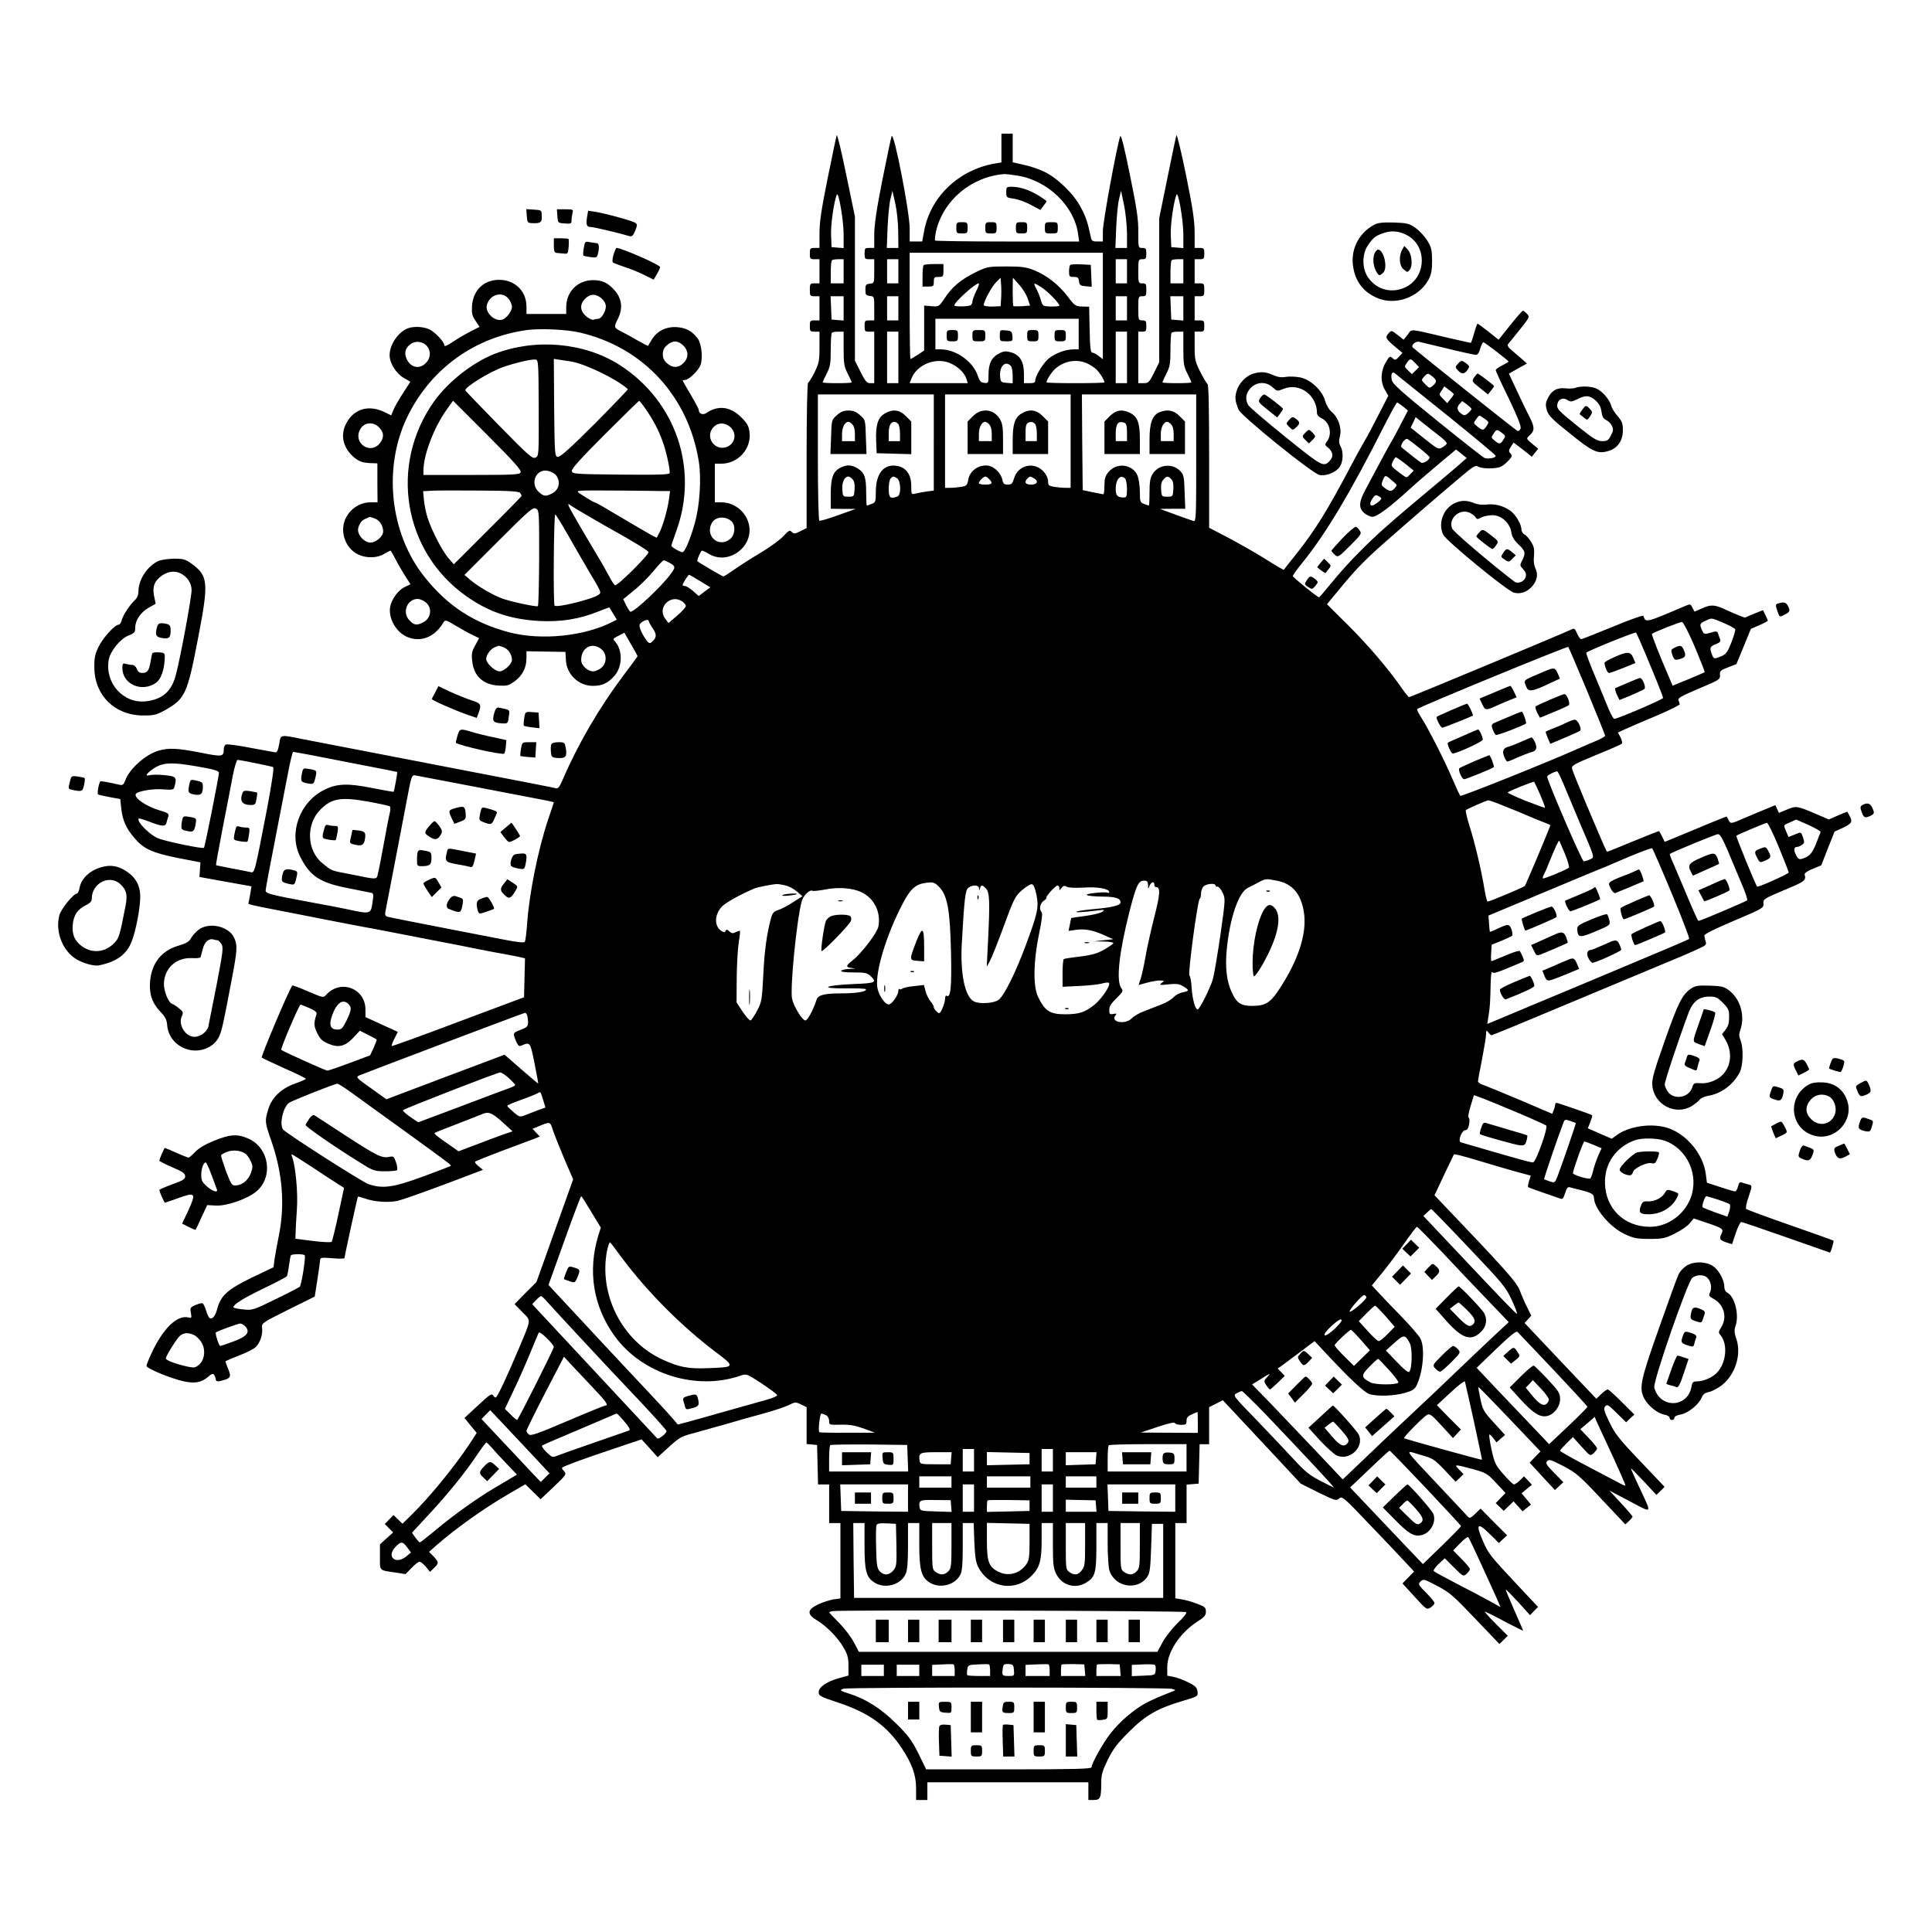 <?xml version="1.0" standalone="no"?>
<!DOCTYPE svg PUBLIC "-//W3C//DTD SVG 20010904//EN"
 "http://www.w3.org/TR/2001/REC-SVG-20010904/DTD/svg10.dtd">
<svg version="1.0" xmlns="http://www.w3.org/2000/svg"
 width="1200pt" height="1200pt" viewBox="0 0 1200 1200"
 preserveAspectRatio="xMidYMid meet">

<g transform="translate(0,1200) scale(0.1,-0.1)"
fill="#000000" stroke="none">
<path d="M5197 11160 c-3 -8 -28 -128 -56 -266 -39 -193 -51 -273 -51 -343 l0
-91 -30 0 c-28 0 -30 -3 -30 -35 0 -32 2 -35 30 -35 l30 0 0 -75 0 -75 -30 0
c-28 0 -30 -2 -30 -40 0 -38 2 -40 30 -40 l30 0 0 -75 0 -75 -30 0 c-28 0 -30
-3 -30 -35 0 -32 2 -35 30 -35 l30 0 0 -95 c0 -87 -3 -101 -31 -158 -17 -34
-35 -63 -40 -65 -5 -2 -9 -205 -9 -453 l0 -449 -38 -19 c-35 -18 -41 -18 -54
-5 -13 13 -19 10 -51 -25 -20 -22 -82 -68 -139 -102 -57 -34 -131 -81 -165
-105 -34 -24 -65 -44 -70 -44 -7 0 -150 84 -161 94 -5 6 21 66 28 66 5 0 25
-9 44 -21 124 -73 284 50 246 190 -20 76 -91 131 -170 131 l-40 0 0 120 0 120
40 0 c107 0 190 96 175 199 -5 37 -16 55 -54 92 -67 65 -142 73 -215 23 -21
-14 -46 -3 -46 20 0 6 -23 49 -50 95 -28 46 -50 86 -50 88 0 1 7 3 15 3 22 0
81 56 95 90 17 42 8 134 -16 167 -35 46 -70 66 -128 71 -67 5 -126 -24 -158
-78 -12 -19 -22 -36 -23 -38 -1 -1 -31 14 -66 34 -35 20 -77 44 -94 52 -53 27
-54 28 -27 82 32 64 25 125 -20 176 -41 47 -77 64 -134 64 -96 0 -167 -72
-167 -167 l0 -43 -124 0 -123 0 0 46 c0 96 -72 166 -170 166 -94 0 -161 -64
-168 -160 -3 -49 0 -63 22 -95 l25 -37 -57 -29 c-31 -16 -81 -45 -109 -64 -35
-24 -53 -31 -53 -22 0 22 -62 87 -97 101 -42 18 -107 18 -141 0 -57 -30 -102
-101 -102 -163 0 -47 40 -112 86 -139 l43 -25 -45 -70 c-25 -38 -52 -85 -60
-104 l-14 -35 -33 16 c-102 54 -199 27 -247 -67 -39 -74 -18 -155 53 -213 28
-22 48 -29 88 -32 l53 -2 0 -121 1 -121 -44 0 c-59 0 -117 -34 -148 -88 -48
-82 -13 -196 72 -236 50 -24 117 -23 160 3 20 11 38 21 40 21 3 0 16 -23 30
-50 14 -28 41 -75 60 -105 l35 -54 -36 -17 c-40 -19 -80 -73 -90 -120 -14 -72
35 -160 105 -190 86 -36 172 -1 226 91 10 16 16 15 75 -21 36 -21 83 -48 106
-58 l40 -20 -24 -44 c-21 -37 -24 -52 -19 -98 9 -92 67 -146 161 -152 55 -3
65 -1 102 26 49 36 74 85 74 144 l0 43 121 -2 121 -2 3 -50 c4 -90 79 -161
168 -161 57 0 94 17 134 63 49 56 52 156 5 210 -17 20 -18 19 25 41 l31 16 41
-71 c23 -39 41 -72 41 -75 0 -2 -40 -56 -89 -121 -147 -195 -281 -425 -374
-641 -21 -50 -31 -62 -45 -58 -16 5 -120 25 -882 172 -513 99 -594 115 -694
134 -138 28 -132 29 -142 -32 -7 -38 -13 -52 -24 -51 -8 1 -77 14 -153 28 -76
15 -145 24 -153 21 -8 -3 -14 -16 -14 -28 0 -49 -8 -50 -143 -23 -141 28 -200
31 -261 13 -81 -23 -182 -113 -208 -185 -9 -25 -16 -31 -32 -28 -84 19 -119
25 -123 21 -9 -9 -21 -76 -14 -80 4 -3 37 -10 73 -17 l65 -12 6 -56 c8 -76 30
-126 83 -187 57 -67 109 -91 274 -124 l135 -26 -3 -45 -3 -46 161 -29 162 -29
-7 -44 c-4 -24 -9 -49 -11 -56 -5 -13 -8 -12 266 -65 85 -17 211 -41 280 -55
69 -13 139 -27 157 -30 17 -3 89 -16 160 -30 70 -14 200 -39 288 -56 88 -17
214 -41 280 -55 66 -13 133 -26 149 -28 16 -3 54 -10 83 -16 l54 -12 -3 -121
-3 -121 -409 -153 c-224 -85 -410 -152 -413 -150 -2 3 5 24 17 46 l21 42 -101
46 -100 46 0 46 c0 132 -154 191 -243 93 -18 -20 -19 -20 -113 20 -52 23 -96
39 -98 37 -18 -19 -197 -442 -190 -448 5 -4 69 -34 142 -67 72 -32 132 -61
132 -64 0 -4 -30 -17 -67 -30 -87 -31 -145 -87 -167 -161 -22 -72 -21 -80 19
-194 70 -201 86 -397 47 -590 -11 -55 -23 -122 -27 -148 l-6 -48 -134 -64
c-151 -73 -195 -113 -216 -196 -12 -44 -30 -66 -48 -55 -4 3 -14 23 -21 46 -7
23 -17 43 -21 45 -4 3 -23 -2 -43 -10 -35 -15 -36 -18 -30 -50 5 -31 4 -33
-15 -28 -71 18 -161 -70 -234 -231 -15 -32 -27 -64 -27 -70 0 -16 157 -80 233
-96 69 -14 107 -7 148 27 25 22 32 24 40 12 5 -8 9 -20 9 -26 0 -16 17 -16 59
-2 35 12 37 22 16 72 -8 20 -15 38 -15 41 0 2 37 18 83 36 45 17 92 41 104 52
28 26 46 78 41 119 -3 32 -2 32 162 114 l165 82 17 109 c9 60 17 115 17 122 1
11 17 12 76 7 41 -4 75 -3 75 1 0 14 80 377 83 381 2 2 23 -4 47 -12 55 -20
148 -26 202 -13 23 5 151 50 285 100 l243 92 -27 22 c-16 12 -25 25 -22 29 4
3 82 35 175 70 93 35 182 68 198 74 l29 12 -23 24 -22 24 34 14 c77 32 75 33
93 -25 10 -29 42 -109 71 -178 l54 -125 -114 -319 -114 -319 -68 -68 -68 -69
48 -49 c56 -57 58 -38 -21 -226 -77 -183 -135 -305 -144 -305 -4 0 -11 5 -14
10 -11 18 -21 11 -101 -64 l-79 -73 38 -47 38 -46 -44 -68 c-100 -150 -252
-335 -366 -446 l-51 -50 -28 27 -28 27 -27 -28 -27 -28 26 -26 26 -26 -41 -37
-41 -37 0 -79 c0 -89 -8 -81 102 -97 l57 -9 38 39 c20 21 42 38 49 38 7 0 24
-14 39 -31 l26 -32 24 23 c32 30 31 37 -2 73 l-28 28 45 40 c120 105 289 226
443 316 l110 64 48 -47 47 -46 81 77 c78 74 81 79 65 97 -10 10 -15 20 -13 22
9 9 124 52 304 112 l190 64 50 -55 50 -56 70 64 c64 58 77 66 155 86 47 13
137 38 200 56 63 19 167 48 230 65 63 17 134 41 158 52 40 21 44 21 77 5 l35
-17 0 -114 0 -115 33 -3 32 -3 3 -123 3 -122 34 0 35 0 0 -120 0 -120 35 0 35
0 0 -234 0 -234 -43 -6 c-23 -4 -66 -17 -95 -31 -69 -32 -72 -61 -8 -99 59
-35 131 -108 166 -170 24 -41 30 -63 30 -112 l0 -61 -58 -16 c-77 -21 -127
-56 -127 -87 0 -23 10 -28 121 -65 189 -63 300 -142 393 -280 66 -100 91 -168
91 -255 l0 -70 35 0 35 0 0 55 0 55 500 0 500 0 0 -55 0 -55 34 0 c40 0 46 13
46 106 0 52 7 75 41 145 34 68 60 102 133 174 103 103 176 144 334 191 92 27
93 28 90 57 -3 25 -12 35 -58 58 -30 15 -72 31 -92 34 l-38 7 0 54 c0 94 80
214 190 284 41 26 50 37 50 60 0 25 -6 31 -55 49 -30 12 -73 24 -95 27 l-40 7
0 233 0 234 35 0 35 0 0 119 0 120 38 3 37 3 3 123 3 122 29 0 30 0 0 115 0
115 42 21 43 22 93 -99 c51 -54 160 -171 242 -259 l149 -160 110 -55 c104 -51
111 -53 129 -37 18 16 26 9 188 -161 93 -97 194 -203 223 -235 l54 -58 -36
-37 -36 -37 75 -82 c74 -82 76 -82 100 -67 13 9 24 21 24 27 0 6 -23 35 -52
64 -50 50 -51 54 -35 70 17 17 22 16 103 -27 77 -40 101 -61 236 -203 l151
-158 26 25 26 26 -75 75 c-41 41 -71 75 -67 75 4 0 59 -27 122 -61 63 -33 115
-59 115 -57 0 3 -25 60 -55 128 -30 68 -54 125 -52 127 2 1 36 -34 77 -78 l73
-81 25 26 25 25 -119 127 c-179 191 -189 203 -223 282 -47 106 -35 120 39 47
l60 -59 25 24 26 24 -83 83 -82 83 -33 -32 c-29 -28 -35 -30 -46 -18 -8 8 -87
94 -178 190 -231 246 -216 223 -117 194 79 -22 86 -27 151 -95 l68 -72 25 23
24 24 -27 28 c-33 34 -31 34 82 4 86 -24 92 -27 148 -87 l58 -62 -31 -32 -30
-31 25 -24 25 -24 31 30 30 29 28 -31 28 -31 26 21 26 21 -29 35 -29 35 32 27
32 26 -24 26 -25 26 -26 -25 c-14 -14 -31 -25 -37 -25 -5 0 -34 28 -64 62 -50
57 -56 69 -75 155 -11 51 -17 93 -13 93 4 0 16 -11 26 -25 l18 -24 26 23 27
23 -69 76 c-64 70 -70 80 -84 148 -8 39 -14 73 -13 74 2 2 89 -88 195 -199
l191 -201 -34 -35 -33 -35 78 -85 79 -85 26 24 26 25 -56 57 c-49 49 -55 60
-45 73 12 14 23 10 101 -30 80 -42 100 -59 236 -204 l149 -158 23 21 c12 11
22 23 22 27 0 3 -32 41 -72 84 l-72 78 127 -67 c145 -76 139 -85 58 89 -28 60
-51 111 -51 115 0 3 36 -33 79 -79 l79 -85 26 25 25 25 -152 160 c-132 138
-157 171 -191 242 -34 70 -37 84 -26 98 12 14 20 10 71 -41 l59 -58 25 24 26
24 -78 78 c-43 43 -82 78 -87 78 -6 0 -24 -13 -41 -29 l-30 -29 -223 235 -223
236 21 22 21 23 -25 51 c-15 28 -35 75 -46 105 -20 53 -91 132 -492 552 l-38
40 60 128 61 127 32 -6 c18 -4 88 -24 157 -45 69 -21 162 -48 206 -60 l82 -22
-11 -34 c-6 -19 -8 -35 -6 -37 2 -2 45 -18 94 -35 50 -17 98 -34 107 -37 13
-5 19 2 29 34 9 30 17 40 28 37 9 -3 39 -10 66 -17 66 -16 85 -26 85 -47 1
-68 100 -185 193 -228 54 -25 74 -29 152 -29 82 0 97 3 157 33 37 18 78 46 92
63 l26 31 78 -26 c106 -36 109 -38 93 -72 -14 -30 -9 -37 35 -52 l32 -10 23
69 c13 38 28 69 34 69 6 0 132 -43 280 -95 148 -52 270 -95 271 -95 5 0 26 71
22 74 -1 2 -122 45 -268 96 -146 51 -269 96 -274 101 -5 4 1 35 13 70 26 78
26 76 -3 83 -13 3 -31 9 -39 12 -11 4 -17 -4 -22 -25 -4 -17 -12 -31 -18 -31
-6 0 -48 12 -93 27 l-82 27 -7 53 c-15 123 -119 249 -236 287 -100 32 -241 12
-318 -45 l-30 -22 -74 32 -75 33 16 39 c8 22 13 41 11 42 -7 6 -213 77 -221
77 -5 0 -8 -4 -8 -9 0 -5 -4 -21 -9 -35 l-10 -24 -194 83 c-107 45 -211 88
-231 95 -20 6 -36 17 -36 23 0 7 11 68 25 137 13 69 25 139 25 155 1 27 2 28
14 13 7 -10 16 -18 20 -18 3 0 77 30 164 66 86 36 351 147 587 245 237 99 439
183 450 188 11 5 46 21 78 35 52 23 58 28 51 48 -4 13 -7 29 -8 37 -1 9 66 42
184 92 181 77 185 79 183 107 -2 27 2 30 130 84 128 53 136 59 126 96 -3 8 17
22 49 35 l54 22 41 105 42 105 53 24 c54 26 60 37 40 74 -7 12 -13 23 -14 25
0 1 -27 -9 -58 -23 l-57 -25 -67 29 c-131 56 -134 57 -192 33 l-51 -21 -11 24
-11 24 -46 -19 c-25 -10 -88 -36 -139 -58 -92 -40 -92 -40 -104 -18 -6 11 -12
22 -13 24 -1 1 -45 -16 -98 -38 -54 -22 -140 -58 -192 -80 l-95 -39 -16 32
c-9 18 -17 33 -19 35 -1 1 -73 -27 -160 -63 -86 -36 -159 -65 -162 -65 -5 0
-10 11 -127 287 -47 112 -88 213 -91 226 -6 22 3 27 147 87 84 34 157 66 161
70 5 4 1 22 -7 39 l-17 31 43 20 c24 11 111 49 193 83 83 35 149 68 148 73 -1
5 -4 16 -8 25 -5 13 21 27 127 72 128 54 133 57 131 84 -2 25 3 30 50 48 l52
20 45 109 45 110 53 23 c28 12 52 25 52 28 0 3 -7 19 -15 35 l-15 30 -53 -21
c-28 -11 -53 -22 -55 -24 -4 -4 -47 13 -130 51 -64 29 -87 30 -143 4 l-44 -19
-13 24 c-12 25 -13 25 -50 9 -244 -104 -240 -103 -255 -59 -2 5 -87 -25 -190
-68 -102 -42 -191 -77 -196 -77 -6 0 -17 16 -26 36 -12 29 -17 33 -33 25 -30
-16 -1001 -421 -1010 -421 -4 0 -25 26 -47 58 -82 118 -204 261 -331 388
l-132 131 86 104 c104 126 160 182 322 323 69 60 138 120 155 135 82 71 201
173 275 235 71 60 85 68 101 58 24 -15 114 -15 142 0 25 12 67 55 67 67 0 4
-5 12 -11 18 -9 9 -8 18 5 38 l17 26 27 -20 c15 -11 40 -31 57 -44 l29 -24 20
25 20 25 -38 31 c-37 32 -37 32 -17 50 34 31 34 51 1 117 -18 34 -53 108 -80
165 l-48 103 56 32 56 31 -30 27 c-16 14 -44 38 -63 54 -23 19 -30 31 -24 40
6 6 38 47 73 90 60 75 62 79 45 97 -10 11 -22 20 -26 20 -4 0 -40 -41 -79 -90
l-72 -90 -63 50 c-35 27 -65 50 -68 50 -2 0 -12 -27 -21 -60 -9 -33 -19 -60
-21 -60 -2 0 -64 14 -137 31 -257 60 -226 58 -254 21 l-26 -32 -38 30 c-36 28
-38 29 -54 11 -24 -26 -21 -34 35 -81 l50 -42 -22 -24 c-20 -22 -24 -23 -40
-8 -15 14 -19 12 -39 -22 -34 -54 -38 -122 -10 -172 l23 -40 -58 -113 c-32
-63 -72 -139 -90 -169 -18 -30 -56 -100 -85 -155 -143 -272 -223 -400 -334
-540 -44 -55 -81 -102 -82 -104 -2 -2 -52 27 -111 65 -59 37 -163 96 -230 132
l-123 64 0 443 c0 292 -3 446 -10 450 -6 4 -26 38 -45 75 -32 64 -35 77 -35
160 l0 90 30 0 c28 0 30 3 30 35 0 32 -2 35 -30 35 l-30 0 0 75 0 75 30 0 c28
0 30 2 30 40 0 38 -2 40 -30 40 l-30 0 0 75 0 75 30 0 c28 0 30 3 30 35 0 32
-2 35 -30 35 l-30 0 0 98 c-1 77 -12 151 -54 357 -29 143 -56 253 -59 245 -3
-8 -28 -127 -56 -265 l-51 -250 0 -447 0 -448 -32 -65 c-30 -60 -35 -65 -65
-65 l-33 0 0 160 0 160 25 0 c22 0 25 4 25 35 0 31 -3 35 -25 35 -24 0 -25 2
-25 75 0 73 1 75 25 75 23 0 25 4 25 40 0 36 -2 40 -25 40 -24 0 -25 2 -25 75
0 73 1 75 25 75 22 0 25 4 25 35 0 31 -3 35 -25 35 -25 0 -25 0 -25 98 1 78
-9 147 -52 356 -34 169 -55 252 -60 240 -19 -50 -108 -531 -108 -589 l0 -65
-35 0 c-30 0 -35 4 -40 28 -20 94 -30 124 -62 184 -43 83 -144 181 -226 221
-31 15 -88 35 -127 43 l-70 16 0 89 0 89 -35 0 -35 0 0 -90 0 -89 -37 -6
c-226 -38 -403 -205 -443 -419 l-12 -66 -39 0 -39 0 0 83 c0 99 -98 604 -112
571 -4 -10 -30 -134 -58 -274 -36 -182 -50 -279 -50 -337 l0 -83 -30 0 c-28 0
-30 -3 -30 -35 0 -32 2 -35 30 -35 l30 0 0 -74 c0 -74 0 -75 -27 -78 -25 -3
-28 -7 -28 -38 0 -31 3 -35 28 -38 27 -3 27 -4 27 -78 l0 -74 -30 0 c-28 0
-30 -3 -30 -35 0 -32 2 -35 30 -35 l30 0 0 -160 0 -160 -25 0 c-21 0 -31 12
-60 70 l-35 70 0 447 0 448 -54 260 c-29 143 -56 253 -59 245z m1123 -251
c187 -29 353 -189 376 -362 l7 -47 -445 0 c-245 0 -447 3 -450 6 -3 3 0 29 6
58 45 193 221 340 426 355 8 0 44 -4 80 -10z m-741 -351 l1 -98 -36 0 -36 0 5
128 c3 70 11 150 18 177 l12 50 18 -80 c10 -45 18 -123 18 -177z m1421 -5 l0
-93 -36 0 -36 0 5 128 c3 70 11 150 18 177 l12 50 18 -85 c10 -47 18 -127 19
-177z m-1760 -6 l0 -88 -37 3 -38 3 -3 73 c-3 64 17 206 35 252 11 27 42 -153
43 -243z m2110 0 l0 -88 -37 3 -38 3 -3 73 c-3 64 17 206 35 252 11 27 42
-153 43 -243z m-500 -448 l0 -330 -26 20 c-15 12 -33 21 -40 21 -10 0 -14 32
-16 143 l-3 142 -43 1 c-41 1 -46 4 -90 62 -56 74 -131 132 -210 164 -48 19
-76 23 -172 23 -112 0 -117 -1 -190 -36 -90 -44 -146 -90 -193 -162 -35 -52
-35 -52 -81 -49 l-46 4 0 -140 0 -139 -40 -27 c-22 -14 -42 -26 -45 -26 -3 0
-5 149 -5 330 l0 330 600 0 600 0 0 -331z m-1610 216 l0 -75 -40 0 -40 0 0 68
c0 38 3 72 7 75 3 4 21 7 40 7 l33 0 0 -75z m340 0 l0 -75 -35 0 -35 0 0 75 0
75 35 0 35 0 0 -75z m1420 0 l0 -75 -35 0 -35 0 0 75 0 75 35 0 35 0 0 -75z
m350 0 l0 -75 -40 0 -40 0 0 68 c0 38 3 72 7 75 3 4 21 7 40 7 l33 0 0 -75z
m-1132 -171 l-3 -46 -53 -2 c-29 0 -52 3 -52 9 0 23 51 117 77 142 l28 28 3
-42 c2 -23 2 -63 0 -89z m165 2 l15 -44 -50 -4 c-27 -1 -52 -1 -54 1 -2 2 -4
43 -4 90 l1 86 39 -43 c21 -23 45 -62 53 -86z m-319 47 c-13 -27 -24 -56 -24
-65 0 -9 -5 -20 -11 -24 -13 -8 -97 -10 -101 -2 -8 14 128 138 151 138 5 0 -2
-21 -15 -47z m404 23 c37 -23 112 -99 112 -114 0 -4 -23 -6 -52 -6 -51 2 -52
2 -63 40 -6 22 -19 54 -29 72 -20 38 -17 39 32 8z m-3309 -72 c12 -15 21 -37
21 -49 0 -27 -33 -71 -59 -80 -47 -15 -109 42 -97 90 17 66 96 89 135 39z
m577 3 c16 -14 27 -33 27 -50 0 -32 -28 -77 -47 -77 -8 0 -21 -2 -29 -6 -8 -3
-28 7 -46 21 -39 34 -42 75 -6 110 30 31 66 32 101 2z m1504 -63 l0 -75 -37 3
-38 3 -3 73 -3 72 41 0 40 0 0 -76z m340 1 l0 -75 -35 0 -35 0 0 75 0 75 35 0
35 0 0 -75z m1420 0 l0 -75 -35 0 -35 0 0 75 0 75 35 0 35 0 0 -75z m350 -1
l0 -75 -37 3 -38 3 -3 73 -3 72 41 0 40 0 0 -76z m-650 -159 l0 -95 -34 0
c-45 0 -109 -23 -150 -55 -34 -26 -86 -110 -86 -139 0 -12 -9 -16 -35 -16
l-35 0 0 58 c0 75 -25 117 -78 133 -33 9 -45 9 -74 -5 -47 -23 -68 -62 -68
-131 0 -55 -1 -56 -27 -53 -21 2 -29 11 -41 47 -29 86 -135 161 -229 161 l-33
0 0 95 0 95 445 0 445 0 0 -95z m-3101 10 c396 -91 678 -397 742 -805 16 -106
5 -274 -26 -381 -29 -103 -62 -179 -76 -179 -14 0 -69 32 -69 40 0 4 14 44 30
90 142 387 -2 809 -351 1033 -219 140 -524 167 -777 69 -136 -53 -290 -174
-377 -297 -279 -394 -190 -931 200 -1207 140 -99 275 -145 455 -155 134 -7
250 12 364 58 39 16 71 27 71 26 1 -1 12 -19 24 -39 l22 -37 -28 -14 c-174
-89 -440 -116 -638 -65 -221 58 -383 163 -527 343 -220 274 -262 693 -101
1010 146 289 413 480 735 525 82 11 243 4 327 -15z m1641 -100 c0 -93 3 -112
25 -155 14 -27 25 -52 25 -55 0 -3 -40 -5 -90 -5 -49 0 -90 2 -90 5 0 3 11 28
25 55 22 43 25 63 25 148 0 54 3 102 7 105 3 4 21 7 40 7 l33 0 0 -105z m340
-55 l0 -160 -35 0 -35 0 0 160 0 160 35 0 35 0 0 -160z m1420 0 l0 -160 -35 0
-35 0 0 160 0 160 35 0 35 0 0 -160z m350 55 c0 -93 3 -112 25 -155 14 -27 25
-52 25 -55 0 -3 -40 -5 -90 -5 -49 0 -90 2 -90 5 0 3 11 28 25 55 22 43 25 63
25 148 0 54 3 102 7 105 3 4 21 7 40 7 l33 0 0 -105z m-4697 14 c25 -30 22
-75 -8 -104 -39 -40 -93 -29 -118 23 -18 37 -11 68 21 93 32 25 78 20 105 -12z
m1591 5 c34 -34 34 -77 1 -109 -30 -31 -66 -32 -101 -2 -20 17 -27 33 -27 57
0 24 7 40 27 57 35 30 67 29 100 -3z m4746 -19 c85 -21 164 -38 174 -39 14 -1
22 10 30 39 7 22 15 40 20 39 9 -1 156 -114 156 -120 0 -2 -18 -13 -40 -24
-22 -11 -40 -24 -40 -29 0 -5 36 -84 81 -175 55 -115 78 -173 74 -187 -4 -12
-13 -18 -20 -15 -10 3 -600 474 -649 517 -15 13 15 41 38 36 12 -3 91 -22 176
-42z m-5644 -368 c1 -291 1 -298 -19 -309 -19 -10 -41 9 -229 201 -114 116
-208 214 -208 217 0 22 154 116 235 144 73 26 173 49 200 47 19 -2 20 -10 21
-300z m199 288 c88 -14 282 -107 355 -172 2 -2 -90 -98 -205 -214 -152 -152
-216 -209 -230 -207 -19 3 -20 12 -23 306 l-2 303 32 -5 c18 -3 51 -8 73 -11z
m5245 -10 l24 -25 -22 -22 -22 -22 -24 23 c-24 23 -24 24 -8 47 21 29 23 29
52 -1z m-2895 2 c53 -21 97 -62 109 -104 l7 -23 -180 0 -181 0 11 28 c32 85
146 133 234 99z m853 -2 c20 -9 47 -26 60 -38 22 -20 52 -68 52 -82 0 -3 -81
-5 -180 -5 -99 0 -180 2 -180 5 0 14 30 62 52 82 54 50 130 65 196 38z m-470
-17 c7 -7 12 -34 12 -61 l0 -48 -37 3 c-36 3 -38 5 -41 40 -5 63 32 100 66 66z
m2705 -303 c169 -136 307 -251 307 -256 0 -14 -49 -22 -70 -13 -11 5 -143 109
-294 231 -222 180 -276 228 -281 252 -8 35 1 56 18 43 7 -5 150 -120 320 -257z
m-85 236 c27 -24 28 -33 2 -56 -20 -18 -21 -18 -47 8 -26 26 -26 27 -8 47 22
24 24 24 53 1z m132 -110 c-1 -3 -10 -17 -21 -30 l-20 -25 -26 27 c-25 25 -26
26 -9 51 l17 26 29 -22 c17 -12 30 -24 30 -27z m-3230 -300 l0 -298 -45 -6
c-25 -4 -56 -9 -70 -13 -24 -6 -25 -5 -25 49 0 68 -31 113 -87 123 -82 15
-133 -45 -133 -160 0 -62 -2 -67 -26 -76 -14 -6 -27 -10 -30 -10 -2 0 -4 36
-4 79 0 97 -10 125 -52 151 -39 24 -69 25 -108 5 -46 -24 -60 -62 -60 -165 l0
-90 78 -1 77 0 -109 -39 c-60 -22 -112 -37 -117 -34 -5 3 -9 180 -9 395 l0
389 360 0 360 0 0 -299z m850 9 l0 -290 -32 0 c-18 0 -50 3 -70 6 -34 6 -38
10 -38 35 0 17 -11 41 -27 59 -58 65 -159 43 -184 -40 -10 -34 -16 -40 -39
-40 -23 0 -29 5 -34 30 -7 37 -45 77 -80 86 -59 14 -123 -27 -132 -86 -6 -34
-10 -38 -43 -44 -20 -3 -51 -6 -68 -6 l-33 0 0 290 0 290 390 0 390 0 0 -290z
m780 -106 c0 -372 -1 -395 -17 -390 -10 3 -61 21 -113 40 l-95 35 78 1 79 0
-4 104 c-3 94 -5 107 -27 130 -48 51 -135 42 -172 -18 -15 -24 -19 -50 -19
-113 0 -46 -2 -83 -4 -83 -3 0 -16 4 -30 10 -24 9 -26 14 -26 75 0 36 -7 81
-14 100 -30 72 -129 85 -180 24 -21 -25 -26 -41 -26 -85 0 -30 -3 -54 -7 -54
-5 1 -35 6 -68 13 l-60 13 -3 297 -2 297 355 0 355 0 0 -396z m-4196 -87 c-6
-15 -33 -17 -305 -17 l-299 0 0 28 c1 96 63 261 141 373 l43 60 213 -213 c161
-161 212 -218 207 -231z m778 390 c48 -70 79 -129 105 -202 20 -54 43 -157 43
-192 0 -11 -56 -13 -302 -11 -288 3 -303 4 -306 22 -3 14 54 77 204 227 115
115 211 209 214 209 3 0 22 -24 42 -53z m5128 3 c0 -4 -9 -15 -21 -26 -15 -13
-24 -16 -36 -8 -32 20 -38 41 -19 63 l18 20 29 -21 c16 -12 29 -25 29 -28z
m-425 15 l30 -25 -35 -67 c-19 -38 -47 -90 -62 -117 -16 -26 -52 -92 -80 -145
-28 -53 -66 -124 -85 -159 -43 -79 -46 -117 -9 -149 15 -12 37 -23 50 -23 29
0 105 57 231 171 55 50 69 62 199 172 l90 75 33 -26 33 -27 -23 -20 c-12 -12
-80 -70 -152 -130 -316 -264 -383 -324 -498 -440 -49 -49 -123 -131 -164 -182
-42 -51 -77 -93 -80 -93 -10 0 -163 124 -163 132 0 5 26 42 58 81 147 181 302
441 511 855 40 78 75 142 79 142 4 -1 21 -12 37 -25z m506 -76 c28 -19 28 -21
13 -45 -20 -29 -24 -30 -58 -3 -25 20 -25 21 -8 44 21 30 18 29 53 4z m-279
-108 c26 -20 46 -40 44 -46 -1 -5 -14 -16 -28 -24 -23 -14 -28 -11 -110 54
l-86 69 16 32 15 33 51 -41 c28 -22 72 -57 98 -77z m-6587 54 c31 -30 32 -66
2 -101 -60 -69 -164 5 -121 87 23 46 81 53 119 14z m2173 9 c50 -35 44 -106
-11 -129 -77 -32 -142 62 -85 122 25 27 64 30 96 7z m4801 -43 c24 -18 24 -20
7 -45 -17 -27 -25 -27 -58 2 -16 13 -16 16 -1 38 18 29 21 29 52 5z m-511 -95
c34 -27 62 -53 62 -56 0 -16 -40 -41 -52 -34 -11 6 -89 67 -122 95 -13 12 22
61 37 52 7 -4 40 -29 75 -57z m-89 -97 l52 -42 -22 -23 c-22 -23 -22 -23 -48
-4 -74 55 -73 54 -60 83 7 15 15 27 19 27 4 0 31 -19 59 -41z m-5276 -70 c31
-39 21 -91 -24 -114 -39 -20 -52 -19 -83 10 -55 51 -18 143 54 131 19 -3 43
-15 53 -27z m5204 -43 c22 -18 22 -21 6 -38 -20 -23 -32 -22 -62 1 -23 17 -23
21 -11 50 14 34 15 33 67 -13z m-3362 18 c11 -12 15 -30 13 -63 -3 -45 -3 -46
-38 -46 -35 0 -35 1 -38 46 -3 45 14 79 38 79 5 0 16 -7 25 -16z m276 6 c25
-14 28 -104 3 -114 -44 -17 -54 -8 -54 47 0 29 5 58 12 65 15 15 15 15 39 2z
m573 -6 c25 -25 19 -34 -24 -34 -22 0 -40 4 -40 9 0 12 29 41 40 41 5 0 16 -7
24 -16z m277 6 c32 -18 23 -40 -16 -40 -36 0 -46 15 -23 38 15 15 15 15 39 2z
m567 -2 c7 -7 12 -36 12 -65 0 -46 -3 -53 -19 -53 -41 0 -51 11 -51 55 0 58
30 91 58 63z m287 -4 c11 -12 15 -30 13 -63 -3 -45 -3 -46 -38 -46 -34 0 -35
1 -38 44 -2 30 2 49 14 62 21 23 28 24 49 3z m-4044 -86 c5 -7 9 -15 9 -18 0
-3 -95 -100 -211 -215 l-210 -210 -35 40 c-36 42 -102 168 -127 246 -9 25 -19
73 -23 107 l-6 61 53 3 c30 2 164 2 298 1 189 -1 246 -5 252 -15z m877 12 l54
0 -7 -52 c-9 -65 -38 -165 -59 -206 l-17 -32 -32 16 c-18 10 -63 36 -102 59
-204 121 -245 145 -252 145 -4 0 -32 16 -61 35 -52 32 -53 34 -25 37 15 2 123
2 238 1 116 -1 234 -2 263 -3z m4472 -46 c0 -10 -44 -43 -57 -44 -17 0 -16 16
3 45 13 20 20 23 35 14 10 -5 19 -12 19 -15z m-4935 -104 c50 -29 108 -63 130
-75 153 -85 250 -144 253 -154 5 -15 -195 -214 -208 -206 -6 4 -22 27 -35 53
-26 49 -46 84 -81 142 -76 126 -165 280 -171 296 -5 16 -4 17 8 7 8 -6 55 -35
104 -63z m-296 -265 c-1 -162 -4 -297 -8 -300 -11 -6 -180 30 -231 51 -60 24
-147 76 -190 113 l-35 30 211 211 c192 192 214 211 233 201 20 -11 20 -18 20
-306z m176 147 c36 -64 93 -162 125 -217 89 -149 87 -145 67 -160 -38 -27
-257 -81 -272 -67 -10 10 -5 573 4 567 5 -3 39 -58 76 -123z m-1198 98 c31
-11 53 -45 53 -81 0 -30 -44 -69 -79 -69 -40 0 -85 52 -76 89 8 32 23 51 50
61 11 5 20 9 21 9 1 1 15 -4 31 -9z m2216 -17 c28 -26 23 -87 -9 -112 -71 -56
-156 20 -113 100 21 40 83 46 122 12z m-382 -260 c36 -21 36 -27 2 -72 -61
-81 -222 -231 -247 -231 -3 0 -15 18 -26 39 l-19 39 67 55 c38 30 92 85 122
121 29 36 58 66 63 66 5 0 22 -8 38 -17z m187 -112 l64 -39 -36 -27 -36 -27
-35 31 c-20 17 -42 31 -50 31 -8 0 -15 3 -15 6 0 9 34 64 40 64 3 0 33 -18 68
-39z m-1704 -132 c42 -33 35 -99 -15 -124 -39 -21 -56 -19 -84 10 -50 49 -17
135 50 135 12 0 34 -9 49 -21z m1594 5 c12 -8 22 -21 22 -28 0 -8 -24 -34 -54
-60 l-54 -46 -22 30 c-49 69 38 153 108 104z m6467 -133 c38 -16 71 -34 73
-40 2 -6 -9 -43 -24 -82 -24 -60 -33 -72 -62 -85 -47 -19 -48 -19 -61 17 -13
38 -10 43 29 59 23 9 29 17 24 29 -3 9 -9 24 -12 34 -3 13 -11 17 -26 13 -62
-18 -62 -18 -74 9 -17 38 -15 43 21 59 42 19 33 20 112 -13z m-6675 10 c0 -4
11 -25 25 -45 26 -38 24 -58 -8 -85 -12 -10 -19 -6 -36 18 -12 17 -27 44 -33
61 -9 26 -8 33 8 45 21 16 44 19 44 6z m6497 -159 c35 -84 63 -155 61 -157 -1
-2 -47 -21 -101 -44 l-98 -40 -22 52 c-52 119 -111 267 -106 270 15 12 176 75
187 74 7 -1 43 -71 79 -155z m-278 -112 c45 -107 81 -199 81 -205 0 -9 -282
-130 -303 -130 -6 0 -22 29 -37 65 -14 36 -53 127 -84 203 -32 76 -56 140 -53
143 13 13 303 130 309 125 3 -3 43 -94 87 -201z m-7122 110 c30 -11 53 -45 53
-79 0 -26 -49 -71 -77 -71 -29 0 -83 50 -83 77 0 25 27 63 54 73 11 5 21 9 22
9 1 1 15 -4 31 -9z m607 -11 c37 -29 37 -89 0 -118 -15 -12 -37 -21 -49 -21
-36 0 -75 37 -75 71 0 76 67 113 124 68z m6125 -263 c61 -147 111 -272 111
-276 0 -4 -24 -18 -52 -30 -29 -12 -71 -30 -93 -40 -189 -85 -749 -310 -755
-303 -4 4 -26 53 -50 108 -45 108 -154 321 -197 386 -14 21 -23 42 -20 45 14
14 933 392 938 386 3 -4 56 -128 118 -276z m-7932 -395 c54 -11 197 -38 318
-62 121 -23 221 -43 222 -44 3 -2 -18 -118 -22 -123 -1 -1 -60 9 -131 23 -154
31 -222 29 -302 -12 -152 -77 -220 -268 -148 -413 61 -122 123 -163 300 -197
72 -14 137 -27 145 -29 10 -3 12 -15 6 -50 -12 -85 -7 -84 -170 -49 -38 8
-133 26 -210 40 -254 47 -285 55 -285 74 0 9 24 140 54 291 29 151 66 341 82
423 15 81 31 147 35 147 4 0 52 -9 106 -19z m-341 -51 c55 -11 104 -22 110
-24 7 -3 -5 -87 -37 -258 -78 -403 -77 -401 -102 -395 -12 3 -65 13 -117 23
-52 10 -96 19 -98 20 -2 1 17 105 41 230 25 126 53 273 63 326 11 56 24 98 30
98 7 0 56 -9 110 -20z m-353 -22 c98 -17 127 -26 127 -38 -1 -27 -87 -460 -93
-466 -8 -8 -244 41 -287 60 -54 23 -134 106 -118 122 3 2 29 -6 59 -17 84 -33
106 -35 113 -10 3 12 8 30 12 41 4 16 -4 22 -53 36 -85 25 -164 79 -149 103
11 17 108 34 171 28 58 -4 64 -3 69 17 16 58 10 64 -59 71 -35 4 -76 4 -90 1
-32 -8 -32 1 2 28 65 51 117 56 296 24z m8476 -102 c17 -40 64 -152 104 -248
96 -225 93 -212 62 -226 -14 -7 -31 -12 -38 -12 -11 0 -227 501 -227 526 0 8
38 29 62 33 3 1 20 -32 37 -73z m-6899 4 c188 -36 402 -77 578 -111 28 -6 52
-11 52 -13 0 -1 -15 -47 -34 -102 -64 -190 -120 -470 -132 -654 -4 -54 -10
-103 -14 -109 -4 -8 -45 -4 -136 14 -71 14 -201 39 -289 56 -264 51 -409 80
-428 85 -14 4 -17 12 -13 32 9 45 116 601 133 692 27 146 31 158 51 154 9 -2
114 -22 232 -44z m6757 -77 c18 -42 31 -78 29 -80 -1 -2 -56 18 -120 43 -64
26 -114 49 -111 52 10 10 160 70 164 66 2 -2 19 -38 38 -81z m-7268 -44 c64
-12 119 -24 123 -28 4 -4 4 -22 -1 -41 -5 -19 -21 -102 -36 -185 -15 -82 -31
-167 -37 -188 -10 -43 6 -43 -182 -5 -112 21 -105 19 -163 66 -97 78 -104 241
-14 332 72 73 129 82 310 49z m7055 -30 c56 -22 119 -48 141 -58 22 -10 61
-26 88 -36 26 -10 47 -19 47 -20 0 -8 -153 -372 -159 -378 -9 -9 -218 -97
-231 -97 -4 0 -12 33 -19 73 -19 119 -61 296 -93 395 -16 52 -27 97 -23 100 8
8 127 60 139 61 5 1 55 -17 110 -40z m1881 -114 c42 -19 75 -39 73 -43 -2 -4
-14 -36 -27 -70 -24 -62 -43 -83 -88 -96 -18 -6 -25 -1 -38 24 -16 32 -13 50
9 50 7 0 20 6 29 13 15 10 16 17 6 45 -13 37 -10 36 -55 17 l-35 -14 -15 35
c-17 42 -19 38 26 57 19 9 36 16 36 16 1 1 36 -15 79 -34z m-187 -135 c34 -83
62 -154 62 -159 0 -9 -190 -94 -196 -88 -9 9 -133 312 -129 316 8 7 178 79
190 80 6 1 39 -67 73 -149z m-317 -22 c23 -57 62 -148 85 -203 24 -55 40 -103
36 -107 -8 -8 -291 -128 -302 -128 -4 0 -35 69 -70 153 -35 83 -74 176 -87
205 -14 30 -23 56 -21 58 10 9 285 123 299 123 12 1 29 -29 60 -101z m-1011
-21 c18 -44 29 -82 24 -87 -13 -12 -156 -71 -161 -66 -2 2 0 12 6 23 6 10 22
47 36 83 35 86 56 132 60 128 1 -2 17 -38 35 -81z m664 -247 c63 -151 111
-278 108 -282 -4 -4 -176 -77 -382 -163 -206 -87 -472 -198 -590 -247 -118
-49 -230 -96 -248 -104 l-34 -14 8 53 c9 56 10 78 13 202 1 45 5 74 9 67 7 -9
25 -5 83 19 41 17 84 35 96 40 21 8 22 11 11 36 -6 15 -15 32 -18 36 -4 4 -44
-8 -89 -28 -46 -19 -85 -35 -87 -35 -3 0 -4 23 -2 51 l3 51 60 24 c33 14 63
28 67 32 4 4 2 22 -4 40 -14 35 -20 35 -92 1 -22 -10 -40 -18 -42 -16 -1 1 -4
24 -5 51 l-4 49 320 134 c176 74 336 140 355 148 19 7 103 42 185 78 83 35
153 61 157 58 4 -3 59 -130 122 -281z m-2454 80 c97 -18 151 -81 169 -197 18
-116 -24 -265 -120 -424 -81 -135 -108 -156 -201 -157 -69 0 -96 17 -126 82
-33 69 -43 154 -32 271 19 195 74 354 132 381 18 9 49 24 68 35 41 22 41 22
110 9z m-799 -27 c0 -27 1 -27 9 -5 11 25 30 30 30 7 0 -8 4 -15 10 -15 29 0
27 -40 -11 -189 -21 -84 -46 -194 -54 -244 -9 -51 -22 -111 -29 -133 l-14 -42
52 14 c28 8 65 14 81 14 29 -1 29 -1 11 -15 -18 -14 -14 -15 41 -9 49 5 67 3
92 -12 40 -24 39 -30 -5 -38 -19 -4 -44 -18 -56 -31 -11 -13 -45 -33 -74 -44
-30 -12 -78 -30 -108 -42 -30 -11 -64 -31 -76 -44 -40 -42 -137 -24 -101 19 9
11 6 12 -14 8 -22 -4 -25 -1 -25 25 0 21 12 41 44 72 42 41 44 46 30 65 -32
46 -13 220 52 476 42 162 55 190 90 190 19 0 24 -5 25 -27z m-1293 -17 c48
-55 63 -143 69 -401 5 -216 -2 -286 -27 -270 -6 3 -10 -5 -10 -19 0 -14 -8
-41 -17 -61 -16 -33 -18 -34 -35 -18 -10 9 -18 21 -18 28 0 7 -9 22 -20 35
-11 13 -25 41 -31 63 l-10 39 -62 -7 c-34 -3 -67 -11 -73 -16 -6 -5 -14 -6
-17 -2 -4 3 -7 -2 -7 -12 0 -26 -42 -85 -60 -84 -21 0 -56 48 -68 93 -22 78
38 296 135 494 69 140 98 166 194 171 19 1 36 -9 57 -33z m-955 13 c21 -5 52
-23 69 -38 l32 -28 -60 -38 c-32 -21 -74 -43 -92 -48 -26 -8 -34 -18 -43 -50
-27 -101 -41 -205 -48 -355 -8 -153 -10 -165 -38 -219 -16 -31 -35 -59 -41
-61 -6 -2 -28 23 -49 54 l-38 58 1 155 c1 86 7 185 13 220 6 36 9 67 7 69 -3
2 -14 -2 -26 -8 -18 -9 -25 -8 -40 5 -14 13 -19 13 -23 3 -3 -10 -9 -10 -23
-2 -49 28 -48 103 1 154 23 24 117 76 200 111 21 9 107 26 140 28 11 0 37 -4
58 -10z m1555 -58 c15 -78 8 -111 -68 -316 -62 -166 -132 -308 -167 -335 -29
-22 -119 -28 -154 -10 -56 30 -85 171 -75 360 16 282 22 332 41 346 27 20 65
18 66 -3 1 -17 2 -17 6 0 6 22 16 22 38 -3 22 -24 24 -82 12 -325 l-8 -160 19
35 c11 19 50 117 87 218 63 171 70 185 113 223 25 22 53 38 61 37 11 -2 20
-24 29 -67z m1112 59 c0 -5 6 -9 12 -7 7 1 21 -15 31 -36 19 -38 19 -39 -12
-260 -18 -122 -39 -247 -47 -277 -15 -54 -83 -190 -95 -190 -15 0 -32 62 -37
130 -2 41 -9 78 -14 81 -11 7 51 472 64 477 4 2 8 16 8 32 0 16 7 36 16 44 17
18 74 22 74 6z m-970 -17 c0 -15 1 -15 13 1 11 15 18 17 33 8 11 -6 52 -8 105
-5 85 6 159 -7 159 -28 0 -6 -5 -7 -10 -4 -6 4 -40 3 -76 -1 -87 -9 -65 -21
43 -23 85 -1 113 -10 113 -37 0 -17 -55 -31 -160 -40 -47 -4 -96 -11 -110 -15
-25 -9 44 -5 135 7 36 4 38 3 22 -9 -9 -8 -56 -19 -104 -26 -47 -6 -87 -12
-89 -13 -1 -2 -5 -20 -9 -42 l-8 -38 50 7 c55 7 106 -3 181 -38 l47 -21 -60
-6 -60 -7 63 -1 c36 -1 61 -6 57 -11 -3 -6 -29 -23 -58 -40 -41 -23 -74 -33
-147 -42 -52 -6 -98 -13 -102 -16 -5 -2 -8 -42 -8 -88 l0 -84 108 5 c59 3 122
10 140 16 18 5 36 7 40 3 13 -12 -41 -94 -87 -133 -59 -49 -97 -62 -185 -62
-95 0 -126 20 -169 110 -31 66 -28 222 7 390 17 82 23 127 16 134 -17 17 -11
54 13 71 12 8 20 17 17 19 -7 6 56 76 69 76 6 0 11 -8 11 -17z m-1235 -22 c83
-37 128 -124 111 -216 -8 -40 -106 -168 -160 -210 -44 -34 -45 -43 -3 -48 25
-3 22 -4 -15 -5 -26 -1 -50 -6 -53 -12 -4 -6 24 -10 76 -10 71 0 86 -3 106
-22 42 -40 32 -45 -104 -50 -179 -8 -221 -28 -55 -27 68 1 126 -1 129 -5 14
-14 -56 -26 -147 -26 -107 0 -147 -10 -157 -37 -25 -74 -58 -134 -72 -131 -20
4 -70 86 -81 133 -14 64 28 490 60 608 10 35 50 74 67 64 4 -3 40 1 78 8 82
16 164 10 220 -14z m-3181 -697 c22 -21 19 -40 -12 -104 -24 -48 -31 -55 -56
-55 -40 0 -53 24 -38 72 27 89 69 124 106 87z m-243 -25 c36 -16 48 -26 45
-38 -18 -58 -17 -73 4 -117 18 -37 32 -51 68 -66 63 -28 106 -18 157 37 l40
43 50 -25 c28 -14 52 -27 54 -29 3 -2 -6 -25 -18 -52 l-22 -47 -128 -48 c-70
-26 -132 -47 -137 -47 -12 0 -275 119 -287 129 -6 6 111 281 120 281 3 0 27
-10 54 -21z m1353 -45 c3 -9 6 -28 6 -44 0 -24 -6 -31 -45 -46 -50 -19 -51
-20 -30 -70 12 -28 19 -35 32 -29 57 24 56 25 83 -109 14 -69 24 -126 23 -126
-2 0 -50 40 -107 90 l-102 89 -367 -138 -367 -139 -96 69 c-92 65 -95 69 -73
79 37 16 1023 389 1030 389 4 1 10 -6 13 -15z m-114 -390 c22 -20 40 -40 40
-43 0 -4 -15 -12 -32 -18 -18 -6 -154 -57 -301 -113 l-269 -101 -49 33 c-26
18 -47 37 -46 42 3 8 579 232 604 235 7 0 31 -15 53 -35z m-989 -82 c212 -152
544 -393 605 -439 16 -12 27 -23 24 -25 -3 -2 -81 -32 -173 -66 -185 -68 -251
-77 -338 -47 -42 15 -516 318 -531 340 -23 32 -1 134 36 164 15 13 282 118
301 120 6 0 40 -21 76 -47z m1203 -55 l14 -46 -47 -17 c-25 -10 -61 -23 -80
-31 -32 -12 -35 -12 -71 19 -21 18 -39 36 -39 39 -1 4 38 21 87 38 48 17 94
36 102 41 18 11 17 12 34 -43z m6066 -84 c85 -36 159 -70 164 -74 13 -12 -64
-229 -82 -229 -7 0 -39 7 -70 16 -46 12 -329 94 -379 109 -19 6 6 75 28 75 12
0 19 11 24 37 4 22 3 39 -3 41 -5 1 0 33 12 71 l21 69 65 -24 c36 -14 135 -55
220 -91z m-6320 -52 l64 -58 -59 -20 c-33 -12 -109 -40 -168 -63 l-109 -41
-51 36 c-79 54 -102 73 -97 78 3 3 66 28 140 56 74 29 144 56 155 61 39 17 61
9 125 -49z m6668 -6 c2 -2 -79 -239 -114 -332 -16 -40 -17 -41 -48 -31 -17 6
-33 12 -35 14 -3 2 84 258 120 351 7 20 11 21 41 11 18 -6 34 -12 36 -13z
m551 -110 c141 -49 216 -214 162 -356 -40 -105 -144 -179 -253 -179 -159 0
-276 113 -279 271 -3 123 68 224 186 267 44 15 136 14 184 -3z m-441 -26 l50
-21 -21 -46 c-11 -26 -26 -69 -32 -95 -6 -26 -15 -48 -20 -48 -31 0 -105 25
-105 34 0 19 64 197 71 197 3 0 29 -9 57 -21z m-7961 -137 c65 -43 136 -90
159 -104 l41 -26 -35 -164 c-19 -89 -38 -167 -42 -171 -4 -5 -56 -2 -116 5
l-109 14 1 34 c0 19 4 85 8 145 8 104 -8 271 -29 328 -4 9 -5 17 -2 17 3 0 59
-35 124 -78z m1736 -280 l59 -97 -16 -50 c-66 -219 -32 -437 100 -621 170
-238 508 -345 785 -248 36 12 38 11 130 -49 51 -34 95 -67 96 -72 2 -6 -27
-19 -64 -29 -38 -10 -151 -43 -253 -71 -102 -29 -211 -60 -242 -68 l-58 -15
-26 31 c-15 18 -83 93 -153 167 -70 74 -196 209 -281 300 -84 91 -181 194
-214 230 -34 36 -76 82 -95 102 l-34 37 99 276 c54 151 101 275 104 275 3 0
31 -44 63 -98z m6998 77 c35 -12 68 -25 73 -29 4 -5 3 -24 -3 -43 l-12 -34
-74 26 c-40 15 -76 29 -79 32 -8 7 13 69 23 69 4 0 36 -10 72 -21z m-1548
-299 c214 -225 231 -246 267 -325 22 -47 36 -85 32 -85 -7 0 -90 86 -424 441
l-157 166 22 21 c12 12 24 22 27 22 3 0 108 -108 233 -240z m-166 -27 c81 -87
208 -220 281 -296 l133 -139 -108 -101 c-59 -56 -160 -151 -223 -212 -63 -61
-189 -180 -280 -265 -91 -85 -222 -210 -292 -277 l-128 -122 -167 177 c-92 97
-219 230 -281 295 l-115 118 44 27 c71 45 75 47 51 20 -23 -25 -23 -27 -7 -52
10 -14 20 -26 23 -26 4 0 25 19 49 42 l43 42 -22 23 -22 23 25 17 c13 10 65
48 114 85 l90 68 44 -47 c172 -185 265 -273 299 -283 53 -14 148 -11 217 8 49
14 62 23 74 47 41 85 53 236 23 292 -9 17 -60 76 -112 130 -53 54 -117 121
-142 148 l-47 51 65 79 c36 44 97 126 137 183 39 56 74 102 78 102 4 0 74 -71
156 -157z m-5091 -40 c159 -212 371 -424 581 -582 121 -91 120 -93 -48 -99
-125 -5 -180 6 -283 53 -252 115 -399 405 -345 679 7 31 15 53 19 49 5 -4 39
-49 76 -100z m-1973 20 c7 -12 -20 -184 -31 -195 -4 -4 -72 -40 -151 -78 -139
-68 -143 -69 -201 -63 -33 3 -60 9 -60 13 0 18 57 54 185 116 77 37 143 72
147 77 3 6 9 35 13 66 4 31 9 59 12 64 2 4 22 7 43 7 21 0 41 -3 43 -7z m6594
-260 c4 -12 -95 -98 -104 -90 -7 8 80 107 91 103 6 -1 11 -7 13 -13z m-5087
-30 c35 -40 359 -389 496 -533 145 -152 244 -262 244 -269 0 -15 -51 -54 -58
-45 -8 9 -44 47 -297 319 -232 249 -428 459 -454 487 l-25 28 24 25 c13 14 27
25 31 25 4 0 22 -17 39 -37z m5206 -88 l57 -66 -43 -44 c-24 -25 -50 -45 -56
-45 -7 0 -38 28 -68 62 l-56 62 47 48 c26 26 50 48 54 48 4 0 33 -29 65 -65z
m-314 -77 c-31 -29 -57 -46 -63 -42 -8 5 6 24 39 56 31 29 57 46 63 42 8 -5
-6 -24 -39 -56z m-6767 12 c31 -35 8 -62 -77 -93 -40 -15 -76 -27 -80 -27 -8
0 -33 78 -27 84 9 8 135 54 150 55 9 1 24 -8 34 -19z m6928 -83 l56 -64 -50
-49 -49 -48 -60 59 c-33 33 -60 64 -60 69 0 10 90 95 101 96 4 0 32 -29 62
-63z m1196 -185 c116 -123 211 -226 211 -230 0 -4 -54 -58 -119 -120 l-119
-112 -174 183 c-96 100 -197 207 -225 237 l-51 54 121 117 c92 88 125 114 133
106 6 -7 107 -112 223 -235z m-6209 141 c0 -11 -214 -437 -227 -452 -2 -3 -20
11 -40 32 l-37 36 56 118 c31 65 77 170 103 233 26 63 49 119 52 123 7 11 93
-73 93 -90z m-2235 75 c14 -6 35 -27 46 -45 28 -45 21 -109 -15 -140 -22 -18
-30 -20 -68 -12 -73 16 -138 40 -138 51 0 14 57 107 83 136 23 24 53 28 92 10z
m7552 -52 c17 -33 14 -159 -4 -177 -6 -6 -34 16 -77 62 l-68 71 54 48 c58 52
66 52 95 -4z m-5075 -274 c84 -88 100 -112 78 -112 -5 0 -111 -43 -235 -96
-185 -79 -228 -94 -240 -84 -8 7 -15 17 -15 23 0 5 52 111 116 235 l117 225
45 -49 c26 -27 86 -91 134 -142z m4947 107 c35 -38 60 -73 57 -77 -16 -15
-143 -14 -173 1 -60 32 -61 43 -8 97 27 28 52 50 55 50 3 0 34 -32 69 -71z
m526 -318 c28 -130 51 -237 50 -238 -1 -3 -479 129 -484 134 -6 5 119 132 143
145 17 9 29 0 90 -67 l71 -77 24 26 25 27 -75 75 -74 76 85 79 c47 44 87 74
89 68 2 -6 27 -118 56 -248z m-1301 52 c238 -249 441 -466 430 -462 -6 2 -46
22 -88 44 -62 32 -94 58 -164 135 -48 52 -152 162 -231 244 -143 147 -144 149
-120 162 13 7 28 13 32 14 5 0 68 -62 141 -137z m-4537 -271 l96 -103 -27 -27
-27 -27 -62 65 c-34 37 -117 125 -184 196 l-122 130 27 28 27 27 88 -93 c48
-51 131 -139 184 -196z m4123 213 l0 -65 -177 1 -178 1 105 35 c68 23 106 31
108 24 2 -6 19 -11 38 -11 30 0 34 3 34 25 0 20 8 29 33 40 17 8 33 14 35 15
1 0 2 -29 2 -65z m-3561 5 c29 -34 38 -52 29 -55 -7 -2 -103 -36 -213 -74
-110 -38 -215 -75 -232 -82 -31 -13 -34 -12 -68 21 -19 19 -32 37 -28 41 5 4
89 41 188 82 99 42 200 85 225 96 25 11 48 21 51 21 3 0 25 -23 48 -50z m1252
40 c11 -6 19 -21 19 -36 0 -24 1 -25 73 -23 55 1 89 -5 142 -24 l70 -26 -171
0 c-94 -1 -173 1 -175 3 -8 9 3 116 13 116 5 0 18 -5 29 -10z m4888 -259 c44
-96 79 -176 77 -178 -2 -2 -19 5 -37 15 -19 10 -109 58 -201 106 -93 48 -168
91 -168 95 0 4 18 24 40 46 l40 39 54 -60 c53 -59 54 -59 75 -40 11 11 21 24
21 29 0 6 -23 35 -52 65 l-52 55 45 38 44 38 16 -37 c10 -20 53 -115 98 -211z
m-6964 57 c15 -18 56 -63 92 -100 l64 -67 -23 -14 c-13 -8 -63 -38 -113 -67
-113 -67 -260 -172 -373 -267 -48 -40 -90 -73 -94 -73 -4 0 -16 14 -28 30
l-21 30 100 108 c117 125 231 265 304 375 28 42 55 77 58 77 4 0 19 -15 34
-32z m2583 -65 l3 -83 -246 0 -245 0 0 78 c0 43 3 82 7 86 4 3 113 5 242 4
l236 -3 3 -82z m1732 2 l0 -85 -245 0 -245 0 0 78 c0 43 3 82 7 85 3 4 114 7
245 7 l238 0 0 -85z m-1320 -15 l0 -70 -35 0 -35 0 0 70 0 70 35 0 35 0 0 -70z
m490 0 l0 -70 -35 0 -35 0 0 70 0 70 35 0 35 0 0 -70z m2316 -172 c120 -127
219 -234 219 -237 0 -3 -53 -58 -118 -121 l-119 -115 -119 125 c-66 69 -167
176 -226 238 l-107 113 120 114 c65 63 122 114 125 115 3 0 104 -104 225 -232z
m-2948 185 l-3 -38 -95 0 c-92 0 -95 1 -98 23 -7 48 1 52 103 52 l96 0 -3 -37z
m487 -3 l0 -35 -132 -3 -133 -3 0 41 0 41 133 -3 132 -3 0 -35z m413 3 l-3
-38 -92 -3 -93 -3 0 41 0 40 96 0 95 0 -3 -37z m-898 -148 l0 -35 -100 0 -100
0 0 35 0 35 100 0 100 0 0 -35z m490 0 l0 -35 -135 0 -135 0 0 35 0 35 135 0
135 0 0 -35z m410 0 l0 -35 -95 0 -95 0 0 35 0 35 95 0 95 0 0 -35z m-1170
-100 l0 -85 -207 2 -208 3 -3 83 -3 82 211 0 210 0 0 -85z m410 0 l0 -85 -35
0 -35 0 0 85 0 85 35 0 35 0 0 -85z m490 0 l0 -85 -35 0 -35 0 0 85 0 85 35 0
35 0 0 -85z m760 0 l0 -85 -207 2 -208 3 -3 83 -3 82 211 0 210 0 0 -85z
m-1392 -49 l3 -37 -98 3 c-94 3 -98 4 -101 26 -6 44 0 47 99 45 l94 -1 3 -36z
m487 2 l0 -33 -132 -3 -133 -3 0 34 c0 19 2 36 4 38 2 2 62 3 133 2 l128 -2 0
-33z m413 -2 l3 -36 -95 0 -96 0 0 38 0 37 92 -2 93 -2 3 -35z m-1438 -247 c0
-159 11 -198 64 -230 66 -40 163 -12 192 56 10 24 14 75 14 175 l0 140 35 0
35 0 0 -135 c0 -156 13 -203 65 -235 64 -39 156 -16 190 49 11 23 15 64 15
176 l0 145 34 0 34 0 4 -117 c4 -94 9 -126 25 -158 69 -131 234 -155 335 -48
46 48 58 92 58 213 l0 110 35 0 35 0 0 -137 c0 -116 3 -143 20 -178 35 -72
119 -97 187 -55 55 33 63 62 63 225 l0 145 35 0 35 0 0 -127 c0 -71 5 -144 10
-164 30 -107 177 -133 237 -42 15 22 19 57 23 177 l5 151 35 0 35 0 0 -230 0
-230 -960 0 -960 0 -3 233 -2 232 35 0 35 0 0 -141z m198 5 c2 -120 1 -133
-18 -157 -26 -32 -60 -35 -86 -6 -16 18 -20 40 -22 146 -2 68 -1 131 2 139 4
11 20 14 63 12 l58 -3 3 -131z m342 -4 c0 -127 -2 -142 -20 -160 -24 -24 -48
-25 -78 -4 -21 14 -22 22 -22 160 l0 144 60 0 60 0 0 -140z m485 25 c0 -89 -3
-116 -18 -138 -39 -59 -110 -81 -172 -51 -62 29 -75 61 -75 192 l0 113 133 -3
132 -3 0 -110z m345 -19 c0 -120 -2 -136 -21 -160 -23 -30 -45 -33 -77 -10
-21 14 -22 22 -22 160 l0 144 60 0 60 0 0 -134z m340 -6 c0 -127 -2 -142 -20
-160 -24 -24 -48 -25 -78 -4 -21 14 -22 22 -22 160 l0 144 60 0 60 0 0 -140z
m2120 -115 c40 -88 84 -184 97 -213 l23 -54 -72 40 c-40 22 -131 70 -203 107
-71 37 -134 71 -139 76 -5 4 8 24 29 44 l39 36 57 -57 c57 -57 59 -57 79 -39
11 10 20 23 20 29 0 6 -23 34 -52 63 l-52 53 44 45 c24 25 47 42 50 37 4 -4
40 -79 80 -167z m-6670 103 l23 -31 -29 -24 c-66 -54 -126 -3 -68 58 35 37 45
36 74 -3z m4837 -401 c7 -4 -10 -28 -52 -68 -34 -33 -77 -87 -94 -120 l-32
-59 -927 0 -927 0 -30 57 c-16 32 -58 87 -92 122 -35 35 -63 65 -63 67 0 1 10
5 23 7 39 8 2181 2 2194 -6z m-1437 -363 l0 -34 -70 0 -70 0 0 35 0 34 63 3
c34 2 65 2 70 0 4 -2 7 -19 7 -38z m220 0 l0 -34 -68 0 c-38 0 -71 2 -74 5 -2
3 -3 18 0 34 4 29 6 30 66 33 33 2 64 2 69 0 4 -2 7 -19 7 -38z m148 3 c3 -36
2 -37 -31 -37 -42 0 -44 2 -39 42 3 30 7 33 35 32 29 -1 32 -4 35 -37z m222
-3 l0 -34 -75 0 -75 0 0 35 0 34 68 3 c37 2 70 2 75 0 4 -2 7 -19 7 -38z m218
2 l3 -36 -75 0 -76 0 0 33 c0 19 2 36 4 38 2 2 35 3 73 3 l68 -2 3 -36z m220
0 l3 -36 -75 0 -76 0 0 33 c0 19 2 36 4 38 2 2 35 3 73 3 l68 -2 3 -36z m220
-2 c-3 -29 -4 -29 -75 -32 l-73 -3 0 35 0 35 68 3 c37 2 71 0 75 -3 5 -4 7
-19 5 -35z m-1688 1 l0 -35 -70 0 -70 0 0 35 0 35 70 0 70 0 0 -35z m220 0 l0
-35 -70 0 -70 0 0 35 0 35 70 0 70 0 0 -35z m1570 -115 c24 -7 24 -8 5 -15
-164 -65 -197 -83 -284 -155 -33 -27 -80 -76 -105 -109 -46 -59 -116 -185
-116 -208 0 -10 -109 -13 -513 -13 l-514 0 -48 98 c-41 82 -62 111 -139 187
-92 92 -188 153 -291 185 -57 18 -63 23 -35 31 34 10 2009 9 2040 -1z"/>
<path d="M6250 10806 c0 -32 2 -34 46 -40 25 -3 73 -20 106 -38 l60 -32 19 25
c10 13 19 26 19 29 0 3 -24 20 -52 37 -58 35 -115 53 -165 53 -31 0 -33 -2
-33 -34z"/>
<path d="M5940 10585 c0 -33 2 -35 35 -35 33 0 35 2 35 35 0 33 -2 35 -35 35
-33 0 -35 -2 -35 -35z"/>
<path d="M6120 10585 c0 -33 2 -35 35 -35 33 0 35 2 35 35 0 33 -2 35 -35 35
-33 0 -35 -2 -35 -35z"/>
<path d="M6310 10585 c0 -33 2 -35 35 -35 33 0 35 2 35 35 0 33 -2 35 -35 35
-33 0 -35 -2 -35 -35z"/>
<path d="M6490 10585 c0 -34 1 -35 40 -35 39 0 40 1 40 35 0 34 -1 35 -40 35
-39 0 -40 -1 -40 -35z"/>
<path d="M5737 10353 c-4 -3 -7 -35 -7 -70 l0 -63 35 0 c32 0 35 2 35 30 0 27
3 30 30 30 28 0 30 2 30 40 l0 40 -58 0 c-32 0 -62 -3 -65 -7z"/>
<path d="M6647 10354 c-4 -4 -7 -22 -7 -41 0 -30 3 -33 29 -33 25 0 30 -4 33
-27 3 -24 8 -28 41 -31 l38 -3 -3 68 -3 68 -60 3 c-34 2 -64 0 -68 -4z"/>
<path d="M5880 9915 c0 -33 2 -35 35 -35 33 0 35 2 35 35 0 33 -2 35 -35 35
-33 0 -35 -2 -35 -35z"/>
<path d="M6040 9915 c0 -34 1 -35 40 -35 39 0 40 1 40 35 0 34 -1 35 -40 35
-39 0 -40 -1 -40 -35z"/>
<path d="M6210 9916 c0 -35 1 -36 41 -36 39 0 40 1 37 33 -3 29 -6 32 -40 35
-37 3 -38 3 -38 -32z"/>
<path d="M6380 9915 c0 -33 2 -35 35 -35 33 0 35 2 35 35 0 33 -2 35 -35 35
-33 0 -35 -2 -35 -35z"/>
<path d="M6550 9915 c0 -33 2 -35 35 -35 33 0 35 2 35 35 0 33 -2 35 -35 35
-33 0 -35 -2 -35 -35z"/>
<path d="M9055 9740 c-17 -19 -17 -21 0 -40 23 -26 40 -25 60 2 14 21 14 24
-7 40 -29 22 -31 22 -53 -2z"/>
<path d="M9156 9656 c-15 -24 -15 -25 35 -65 l51 -41 19 24 c11 13 19 26 19
28 0 5 -96 78 -102 78 -3 0 -13 -11 -22 -24z"/>
<path d="M5198 9421 c-33 -29 -33 -30 -36 -135 l-4 -106 112 0 112 0 -4 106
c-3 105 -3 106 -36 135 -24 22 -42 29 -72 29 -30 0 -48 -7 -72 -29z m96 -57
c10 -9 16 -33 16 -60 l0 -44 -40 0 -40 0 0 44 c0 42 18 76 40 76 5 0 16 -7 24
-16z"/>
<path d="M5493 9430 c-41 -25 -55 -72 -51 -170 l3 -75 108 -3 107 -3 0 102 0
101 -34 34 c-40 40 -83 45 -133 14z m85 -62 c7 -7 12 -34 12 -60 l0 -48 -35 0
-35 0 0 48 c0 47 12 72 35 72 6 0 16 -5 23 -12z"/>
<path d="M6044 9416 l-34 -34 0 -101 0 -101 110 0 110 0 0 93 c0 74 -4 98 -20
125 -38 62 -114 70 -166 18z m100 -52 c10 -9 16 -33 16 -60 l0 -44 -40 0 -40
0 0 44 c0 42 18 76 40 76 5 0 16 -7 24 -16z"/>
<path d="M6344 9431 c-41 -25 -54 -66 -54 -167 l0 -84 110 0 110 0 0 101 0
101 -34 34 c-40 40 -83 45 -132 15z m84 -63 c7 -7 12 -34 12 -60 l0 -48 -35 0
-35 0 0 54 c0 52 6 63 36 65 5 1 15 -4 22 -11z"/>
<path d="M6894 9416 l-34 -34 0 -101 0 -101 110 0 110 0 0 90 c0 103 -14 141
-60 165 -49 25 -88 19 -126 -19z m90 -42 c12 -5 16 -20 16 -60 l0 -54 -35 0
-35 0 0 48 c0 61 16 80 54 66z"/>
<path d="M7203 9440 c-45 -18 -63 -66 -63 -167 l0 -93 110 0 110 0 0 101 0
101 -34 34 c-36 36 -75 43 -123 24z m71 -76 c10 -9 16 -33 16 -60 l0 -44 -40
0 -40 0 0 44 c0 42 18 76 40 76 5 0 16 -7 24 -16z"/>
<path d="M8340 8659 c-38 -41 -70 -76 -70 -80 0 -3 9 -14 20 -24 20 -18 22
-18 95 55 68 68 74 76 61 94 -7 11 -18 22 -24 24 -7 2 -43 -29 -82 -69z"/>
<path d="M8202 8504 l-21 -27 25 -20 c14 -10 26 -18 27 -16 1 2 10 13 20 25
16 20 16 21 -6 42 l-23 22 -22 -26z"/>
<path d="M8116 8395 c-15 -23 -15 -25 9 -41 24 -16 26 -15 45 7 19 24 19 24
-1 42 -28 22 -34 22 -53 -8z"/>
<path d="M10403 7978 c-26 -13 -27 -16 -13 -53 9 -23 14 -26 38 -20 40 10 46
20 32 54 -13 33 -22 36 -57 19z"/>
<path d="M10030 7920 c-36 -16 -65 -32 -64 -37 1 -26 18 -63 28 -63 6 0 46 14
88 31 l76 31 -13 31 c-17 41 -35 42 -115 7z"/>
<path d="M10110 7759 c-36 -15 -69 -30 -75 -32 -6 -2 -3 -18 7 -40 l17 -35 73
30 c40 17 77 34 82 39 11 10 -12 69 -28 68 -6 -1 -40 -14 -76 -30z"/>
<path d="M9595 7831 c-143 -61 -132 -51 -115 -97 13 -33 36 -30 138 18 l71 33
-14 33 c-16 36 -23 37 -80 13z"/>
<path d="M9320 7716 c-30 -13 -72 -31 -93 -39 l-37 -16 17 -36 c18 -39 22 -39
98 -4 22 10 57 25 78 33 l37 15 -17 36 c-9 19 -19 35 -22 35 -3 -1 -31 -11
-61 -24z"/>
<path d="M9625 7653 c-44 -19 -83 -37 -87 -41 -3 -4 1 -21 10 -39 l17 -31 85
35 c47 19 89 39 94 43 11 11 -12 70 -28 69 -6 -1 -47 -17 -91 -36z"/>
<path d="M9018 7591 c-48 -21 -90 -40 -94 -43 -7 -8 24 -68 35 -68 7 0 180 69
189 75 5 4 -29 75 -36 74 -4 0 -46 -17 -94 -38z"/>
<path d="M9390 7556 c-30 -13 -72 -31 -92 -39 -36 -15 -37 -17 -27 -46 6 -17
15 -33 20 -36 6 -5 169 57 187 71 6 4 -19 74 -26 74 -4 -1 -32 -11 -62 -24z"/>
<path d="M9730 7512 c-19 -10 -56 -26 -82 -36 -27 -10 -48 -20 -48 -22 0 -3 6
-20 14 -39 l15 -35 88 37 c48 20 92 40 97 44 13 12 -14 69 -33 69 -9 -1 -32
-9 -51 -18z"/>
<path d="M9086 7429 c-49 -21 -91 -40 -93 -42 -7 -8 20 -67 30 -67 26 0 187
74 187 86 0 17 -22 64 -29 63 -3 0 -46 -18 -95 -40z"/>
<path d="M9453 7395 c-29 -13 -63 -27 -77 -31 -39 -9 -47 -26 -34 -62 7 -18
16 -32 21 -32 4 0 33 11 62 25 30 13 66 27 79 31 39 9 46 25 31 62 -8 17 -18
32 -22 32 -4 -1 -31 -12 -60 -25z"/>
<path d="M9158 7272 c-48 -21 -90 -40 -94 -44 -9 -10 16 -68 30 -68 11 0 177
67 184 75 5 5 -21 75 -28 74 -3 0 -44 -17 -92 -37z"/>
<path d="M1876 7199 c-10 -51 -8 -56 30 -64 43 -8 43 -7 54 39 9 41 9 41 -41
50 -35 6 -37 5 -43 -25z"/>
<path d="M1754 6565 c-8 -42 -6 -44 40 -55 38 -8 36 -10 50 51 5 22 2 28 -17
33 -51 14 -66 8 -73 -29z"/>
<path d="M1506 7075 c-19 -51 -2 -75 54 -75 24 0 28 5 33 37 4 20 5 38 4 40
-2 1 -21 5 -43 9 -33 5 -42 3 -48 -11z"/>
<path d="M1467 6863 c-2 -4 -7 -24 -11 -45 -7 -36 -6 -36 34 -43 23 -4 44 -5
47 -2 2 3 7 24 10 46 5 39 4 41 -20 41 -14 0 -32 3 -40 6 -8 3 -17 2 -20 -3z"/>
<path d="M1176 7129 c-10 -51 -8 -56 30 -64 42 -7 54 3 54 48 0 28 -3 31 -51
41 -23 5 -27 2 -33 -25z"/>
<path d="M1134 6917 c-2 -7 -6 -26 -7 -42 -2 -25 2 -30 33 -36 41 -9 46 -5 55
42 6 35 5 36 -25 43 -45 8 -50 8 -56 -7z"/>
<path d="M2823 6979 c-38 -11 -39 -16 -17 -62 l16 -34 37 14 c34 13 36 16 33
54 -4 42 -11 45 -69 28z"/>
<path d="M2982 6946 c-8 -40 -7 -41 22 -53 46 -17 50 -16 66 20 7 17 15 35 17
38 4 8 -19 18 -64 29 -32 8 -32 7 -41 -34z"/>
<path d="M2666 6869 c-33 -39 -33 -45 6 -69 34 -20 49 -16 69 22 7 13 4 25
-13 48 -12 16 -25 30 -29 30 -4 0 -19 -14 -33 -31z"/>
<path d="M3142 6861 l-34 -29 23 -31 c12 -17 27 -31 31 -31 14 0 68 30 68 37
0 6 -51 84 -54 83 0 -1 -16 -14 -34 -29z"/>
<path d="M2776 6708 c-15 -58 -10 -63 62 -76 38 -6 75 -14 84 -17 11 -4 17 6
25 39 l10 44 -81 16 c-100 20 -93 20 -100 -6z"/>
<path d="M2597 6713 c-4 -3 -7 -26 -7 -50 0 -41 1 -43 29 -43 50 0 61 9 61 50
0 34 -3 38 -31 44 -39 8 -44 8 -52 -1z"/>
<path d="M3198 6693 c-19 -5 -35 -60 -22 -73 5 -5 25 -11 45 -15 35 -6 36 -5
43 25 12 60 8 70 -21 69 -16 -1 -36 -3 -45 -6z"/>
<path d="M2663 6535 c-18 -8 -33 -18 -33 -22 0 -5 12 -26 26 -47 l26 -38 30
30 30 30 -18 31 c-21 35 -18 35 -61 16z"/>
<path d="M3131 6513 c-27 -33 -26 -45 4 -73 27 -26 38 -21 67 27 16 28 16 28
-17 50 l-34 22 -20 -26z"/>
<path d="M2798 6423 c-26 -30 -31 -60 -11 -68 74 -30 76 -29 87 31 4 24 1 33
-12 37 -9 3 -24 8 -33 11 -9 4 -22 -1 -31 -11z"/>
<path d="M2988 6418 c-29 -10 -33 -28 -20 -75 7 -21 8 -21 52 -6 25 8 46 16
48 18 7 6 -33 75 -42 74 -6 0 -23 -5 -38 -11z"/>
<path d="M2017 6863 c-20 -71 -20 -71 24 -78 22 -4 42 -5 44 -3 2 2 7 23 11
46 6 40 5 42 -19 42 -14 0 -32 3 -40 6 -9 3 -17 -2 -20 -13z"/>
<path d="M2189 6845 c0 0 -2 -9 -4 -19 -2 -11 -6 -30 -9 -42 -5 -17 -1 -23 17
-28 51 -13 66 -8 73 28 8 44 2 53 -41 58 -19 2 -35 4 -36 3z"/>
<path d="M10928 6727 c-32 -13 -33 -18 -13 -57 14 -27 17 -29 43 -18 42 18 45
24 28 57 -18 34 -18 34 -58 18z"/>
<path d="M10560 6670 c-69 -30 -79 -44 -58 -84 l13 -25 80 36 c44 19 81 36 82
37 2 1 -3 17 -9 34 -15 39 -24 39 -108 2z"/>
<path d="M10675 6526 c-16 -8 -52 -23 -78 -35 l-48 -21 17 -32 c9 -18 18 -34
19 -36 3 -3 148 58 156 67 8 7 -18 71 -29 71 -4 -1 -20 -7 -37 -14z"/>
<path d="M10150 6587 c-14 -7 -48 -21 -76 -31 -28 -10 -58 -24 -68 -31 -16
-12 -16 -15 -1 -45 9 -17 22 -30 28 -27 31 12 172 71 175 73 5 4 -21 74 -28
74 -3 0 -16 -6 -30 -13z"/>
<path d="M9895 6482 c-6 -5 -46 -23 -90 -41 -44 -18 -81 -34 -83 -35 -7 -7 22
-66 32 -66 11 0 176 67 184 75 4 3 -25 75 -30 75 -2 0 -8 -4 -13 -8z"/>
<path d="M10155 6403 c-44 -19 -83 -38 -88 -42 -7 -7 10 -71 19 -71 8 0 180
72 187 79 8 8 -20 72 -31 70 -4 -1 -43 -17 -87 -36z"/>
<path d="M9540 6333 c-47 -20 -87 -37 -88 -39 -4 -3 18 -74 22 -74 8 0 187 77
192 83 10 9 -16 67 -30 66 -6 0 -49 -17 -96 -36z"/>
<path d="M9885 6290 c-84 -36 -90 -40 -88 -66 4 -49 16 -50 113 -9 91 38 92
39 86 69 -4 17 -10 33 -14 37 -4 4 -47 -10 -97 -31z"/>
<path d="M10223 6242 c-45 -21 -85 -40 -89 -44 -6 -7 14 -68 22 -68 9 0 180
73 185 78 8 8 -18 72 -29 71 -4 0 -44 -17 -89 -37z"/>
<path d="M9660 6197 c-14 -6 -53 -23 -87 -39 l-63 -28 17 -34 c14 -31 18 -33
41 -25 29 11 166 70 169 73 2 1 -3 17 -9 34 -13 34 -27 38 -68 19z"/>
<path d="M10010 6153 c-8 -3 -38 -17 -67 -29 -28 -13 -56 -24 -60 -24 -24 0
-32 -23 -17 -51 8 -16 19 -29 25 -29 19 0 179 72 179 81 0 4 -5 20 -12 34 -11
25 -20 28 -48 18z"/>
<path d="M9750 6043 c-8 -3 -33 -14 -55 -23 -22 -10 -57 -25 -78 -34 l-37 -15
13 -33 c17 -38 15 -38 129 8 l86 36 -13 31 c-14 34 -21 38 -45 30z"/>
<path d="M9405 5900 c-49 -21 -90 -42 -89 -47 1 -24 26 -64 37 -60 118 46 177
74 177 84 0 17 -22 63 -29 62 -3 -1 -46 -18 -96 -39z"/>
<path d="M7868 6463 c7 -3 16 -2 19 1 4 3 -2 6 -13 5 -11 0 -14 -3 -6 -6z"/>
<path d="M7850 6348 c-39 -65 -70 -209 -70 -329 0 -43 4 -80 8 -83 5 -3 28 28
52 70 99 174 127 306 74 358 -24 24 -42 19 -64 -16z"/>
<path d="M5692 6154 c-45 -117 -45 -118 6 -122 l42 -3 0 88 c0 124 -11 132
-48 37z"/>
<path d="M5658 5963 c7 -3 16 -2 19 1 4 3 -2 6 -13 5 -11 0 -14 -3 -6 -6z"/>
<path d="M5492 5860 c0 -19 2 -27 5 -17 2 9 2 25 0 35 -3 9 -5 1 -5 -18z"/>
<path d="M4861 6441 c-8 -5 5 -7 35 -4 27 3 51 7 53 9 9 8 -75 3 -88 -5z"/>
<path d="M4653 5805 c0 -44 2 -61 4 -37 2 23 2 59 0 80 -2 20 -4 1 -4 -43z"/>
<path d="M6071 6424 c0 -11 3 -14 6 -6 3 7 2 16 -1 19 -3 4 -6 -2 -5 -13z"/>
<path d="M6738 6143 c6 -2 18 -2 25 0 6 3 1 5 -13 5 -14 0 -19 -2 -12 -5z"/>
<path d="M6618 5733 c7 -3 16 -2 19 1 4 3 -2 6 -13 5 -11 0 -14 -3 -6 -6z"/>
<path d="M5208 6403 c6 -2 18 -2 25 0 6 3 1 5 -13 5 -14 0 -19 -2 -12 -5z"/>
<path d="M5163 6310 c-12 -5 -26 -17 -32 -27 -11 -21 -35 -183 -28 -190 8 -7
174 163 182 187 5 15 2 25 -6 31 -18 11 -87 10 -116 -1z"/>
<path d="M1921 5052 c-11 -16 -21 -33 -23 -39 -3 -10 199 -149 361 -248 58
-36 71 -40 132 -40 37 0 71 3 75 7 4 5 1 26 -6 48 -13 38 -15 40 -45 34 -45
-8 -77 8 -275 137 -96 63 -180 118 -187 122 -7 4 -20 -4 -32 -21z"/>
<path d="M9200 4995 c-7 -20 -10 -38 -8 -39 10 -9 224 -68 250 -70 26 -1 32 3
39 28 5 17 7 32 5 34 -3 2 -55 18 -118 36 -62 18 -123 36 -135 40 -18 6 -23 1
-33 -29z"/>
<path d="M10172 4843 c-27 -5 -112 -87 -112 -108 0 -15 37 -35 64 -35 8 0 16
9 19 20 6 25 89 64 117 55 16 -5 23 0 34 27 8 18 12 36 10 40 -5 8 -92 9 -132
1z"/>
<path d="M10341 4591 c-17 -30 -62 -54 -102 -53 -33 2 -38 -2 -48 -30 -15 -41
-4 -51 54 -50 73 2 138 40 170 101 14 29 14 29 -17 40 -41 15 -46 14 -57 -8z"/>
<path d="M3516 4097 c-9 -22 -15 -41 -13 -42 1 -1 17 -7 35 -13 32 -11 34 -10
48 23 19 47 19 50 -20 62 -34 10 -34 10 -50 -30z"/>
<path d="M4272 3329 c-28 -8 -32 -13 -27 -32 4 -12 9 -29 11 -38 4 -14 10 -15
44 -5 41 10 46 19 34 64 -7 24 -12 25 -62 11z"/>
<path d="M8737 4272 l-27 -28 25 -24 26 -24 27 27 27 27 -26 25 -25 25 -27
-28z"/>
<path d="M8870 4125 l-23 -25 23 -25 24 -25 23 22 c28 26 29 40 5 61 -24 22
-24 22 -52 -8z"/>
<path d="M8680 4105 l-34 -35 25 -25 25 -25 34 35 34 35 -25 25 -25 25 -34
-35z"/>
<path d="M8986 3941 l-69 -70 68 -77 c100 -111 154 -127 216 -64 31 31 38 74
18 113 -12 23 -149 167 -159 167 -3 0 -37 -31 -74 -69z m126 -78 c50 -49 58
-72 34 -92 -19 -16 -39 -5 -96 54 l-45 46 25 19 c14 11 27 20 30 20 2 0 26
-21 52 -47z"/>
<path d="M8955 3580 c-58 -58 -58 -60 -40 -80 10 -11 23 -20 29 -20 7 0 38 27
71 60 58 58 58 60 40 80 -10 11 -23 20 -29 20 -7 0 -38 -27 -71 -60z"/>
<path d="M8075 3590 c-17 -18 -17 -21 -1 -45 20 -31 27 -31 54 -2 l22 23 -23
22 c-28 27 -30 27 -52 2z"/>
<path d="M8053 3398 l-52 -53 21 -28 21 -29 53 53 c30 29 54 58 54 65 0 10
-31 44 -41 44 -3 0 -28 -24 -56 -52z"/>
<path d="M8257 3422 l-27 -28 25 -24 26 -24 27 27 27 27 -26 25 -25 25 -27
-28z"/>
<path d="M8201 3200 l-74 -68 72 -79 c40 -43 86 -84 101 -92 80 -39 177 51
139 129 -12 24 -152 181 -161 180 -2 -1 -36 -32 -77 -70z m133 -86 c39 -45 47
-60 39 -73 -21 -33 -48 -24 -98 35 l-48 56 24 19 c13 10 26 19 29 19 3 0 27
-25 54 -56z"/>
<path d="M8542 3191 l-63 -57 22 -27 21 -27 69 61 70 62 -22 23 c-13 13 -25
24 -28 24 -3 -1 -34 -27 -69 -59z"/>
<path d="M9366 3604 l-29 -26 24 -24 24 -24 29 23 c28 23 29 24 11 50 -21 33
-23 33 -59 1z"/>
<path d="M9446 3451 l-69 -69 69 -76 c77 -84 120 -111 164 -101 43 10 80 58
80 106 0 35 -8 48 -77 122 -42 45 -81 83 -87 85 -6 1 -42 -29 -80 -67z m174
-143 c0 -9 -6 -21 -14 -27 -20 -17 -46 -2 -92 54 l-37 46 22 23 22 24 50 -53
c27 -28 49 -59 49 -67z"/>
<path d="M3007 2892 c-33 -34 -33 -43 -4 -70 l23 -22 37 38 37 38 -23 22 c-30
28 -38 28 -70 -6z"/>
<path d="M5230 2940 l0 -41 88 3 87 3 3 38 3 37 -90 0 -91 0 0 -40z"/>
<path d="M5482 2943 c3 -35 6 -38 36 -41 31 -3 32 -2 32 37 0 40 -1 41 -36 41
-35 0 -35 -1 -32 -37z"/>
<path d="M6972 2943 l3 -38 85 0 85 0 3 38 3 37 -91 0 -91 0 3 -37z"/>
<path d="M7224 2966 c-3 -8 -4 -25 -2 -38 2 -19 9 -23 38 -23 33 0 35 2 35 35
0 32 -3 35 -33 38 -21 2 -34 -2 -38 -12z"/>
<path d="M8527 2802 l-27 -28 25 -24 26 -24 27 27 27 27 -26 25 -25 25 -27
-28z"/>
<path d="M8662 2708 l-73 -71 73 -74 c86 -88 118 -107 163 -99 58 11 98 80 78
133 -9 23 -150 183 -161 183 -4 0 -40 -33 -80 -72z m132 -80 c48 -55 53 -73
24 -92 -15 -9 -27 -2 -73 44 l-55 54 22 23 c12 13 25 23 29 23 4 0 28 -24 53
-52z"/>
<path d="M5310 2695 l0 -35 50 0 50 0 0 35 0 35 -50 0 -50 0 0 -35z"/>
<path d="M5480 2695 c0 -33 2 -35 35 -35 33 0 35 2 35 35 0 33 -2 35 -35 35
-33 0 -35 -2 -35 -35z"/>
<path d="M6970 2695 l0 -35 50 0 50 0 0 35 0 35 -50 0 -50 0 0 -35z"/>
<path d="M7140 2695 c0 -33 2 -35 35 -35 33 0 35 2 35 35 0 33 -2 35 -35 35
-33 0 -35 -2 -35 -35z"/>
<path d="M5440 1870 l0 -70 40 0 40 0 0 70 0 70 -40 0 -40 0 0 -70z"/>
<path d="M5640 1870 l0 -70 35 0 35 0 0 70 0 70 -35 0 -35 0 0 -70z"/>
<path d="M5830 1870 l0 -70 40 0 40 0 0 70 0 70 -40 0 -40 0 0 -70z"/>
<path d="M6030 1870 l0 -70 35 0 35 0 0 70 0 70 -35 0 -35 0 0 -70z"/>
<path d="M6230 1870 l0 -70 35 0 35 0 0 70 0 70 -35 0 -35 0 0 -70z"/>
<path d="M6420 1870 l0 -70 35 0 35 0 0 70 0 70 -35 0 -35 0 0 -70z"/>
<path d="M6620 1870 l0 -70 35 0 35 0 0 70 0 70 -35 0 -35 0 0 -70z"/>
<path d="M6810 1870 l0 -70 35 0 35 0 0 70 0 70 -35 0 -35 0 0 -70z"/>
<path d="M7010 1870 l0 -70 35 0 35 0 0 70 0 70 -35 0 -35 0 0 -70z"/>
<path d="M5640 1375 l0 -55 35 0 35 0 0 55 0 55 -35 0 -35 0 0 -55z"/>
<path d="M5832 1398 c3 -30 6 -33 41 -36 36 -3 37 -3 37 32 0 35 -1 36 -41 36
-39 0 -40 -1 -37 -32z"/>
<path d="M6030 1335 l0 -95 35 0 35 0 0 95 0 95 -35 0 -35 0 0 -95z"/>
<path d="M6228 1400 c-6 -37 -3 -40 39 -40 31 0 33 2 33 35 0 33 -2 35 -34 35
-30 0 -34 -3 -38 -30z"/>
<path d="M6420 1335 l0 -95 35 0 35 0 0 95 0 95 -35 0 -35 0 0 -95z"/>
<path d="M6620 1395 c0 -33 2 -35 35 -35 33 0 35 2 35 35 0 33 -2 35 -35 35
-33 0 -35 -2 -35 -35z"/>
<path d="M6810 1377 c0 -30 2 -56 5 -59 3 -2 18 -3 35 0 29 4 30 6 30 58 l0
54 -35 0 -35 0 0 -53z"/>
<path d="M5834 1277 c-2 -7 -4 -52 -2 -98 l3 -84 38 -3 38 -3 -3 98 -3 98 -33
3 c-21 2 -34 -2 -38 -11z"/>
<path d="M6230 1286 c-3 -2 -4 -47 -2 -100 l3 -96 35 0 35 0 -3 98 -3 97 -30
3 c-17 2 -33 1 -35 -2z"/>
<path d="M6620 1191 l0 -101 35 0 36 0 -3 98 -3 97 -32 3 -33 3 0 -100z"/>
<path d="M6030 1125 c0 -33 2 -35 35 -35 33 0 35 2 35 35 0 33 -2 35 -35 35
-33 0 -35 -2 -35 -35z"/>
<path d="M6420 1125 c0 -33 2 -35 35 -35 33 0 35 2 35 35 0 33 -2 35 -35 35
-33 0 -35 -2 -35 -35z"/>
<path d="M3272 10658 c3 -40 5 -43 33 -44 53 -2 62 4 60 44 -1 37 -1 37 -48
40 l-48 3 3 -43z"/>
<path d="M3462 10658 c3 -43 3 -43 46 -46 38 -3 42 -1 42 20 0 13 3 33 6 46 6
21 3 22 -45 22 l-52 0 3 -42z"/>
<path d="M3646 10650 c-7 -47 -2 -60 24 -60 16 0 175 -37 237 -56 18 -5 24 0
38 32 14 35 14 40 1 50 -17 12 -187 59 -252 69 l-41 6 -7 -41z"/>
<path d="M8535 10604 c-90 -49 -140 -140 -133 -239 9 -102 58 -174 148 -214
114 -52 263 1 323 112 17 33 22 59 22 118 -1 67 -4 82 -30 125 -17 27 -50 62
-74 79 -39 27 -51 30 -134 33 -70 2 -99 -2 -122 -14z m208 -67 c118 -66 117
-245 0 -314 -87 -50 -189 -28 -245 53 -39 55 -39 144 -2 200 33 48 48 60 99
77 50 17 98 12 148 -16z"/>
<path d="M8709 10449 c-22 -41 -18 -101 10 -123 23 -19 24 -19 38 0 20 26 11
100 -15 126 l-20 20 -13 -23z"/>
<path d="M8540 10431 c-15 -28 -12 -77 5 -111 18 -35 22 -36 46 -14 31 28 4
144 -32 144 -5 0 -13 -9 -19 -19z"/>
<path d="M3440 10475 c0 -36 4 -45 18 -46 9 -1 29 -3 44 -4 24 -3 26 -1 30 41
2 25 1 47 -1 50 -2 2 -24 4 -48 4 l-43 0 0 -45z"/>
<path d="M3626 10460 c-4 -24 -5 -45 -2 -47 2 -3 22 -7 44 -10 35 -5 40 -3 45
18 11 40 8 69 -7 69 -7 0 -27 3 -43 6 -29 6 -30 4 -37 -36z"/>
<path d="M3811 10419 c-7 -23 -9 -45 -4 -49 4 -4 39 -17 77 -30 38 -12 93 -35
122 -50 l54 -27 20 34 c11 19 20 39 20 44 0 14 -239 119 -271 119 -3 0 -11
-19 -18 -41z"/>
<path d="M7783 9679 c-44 -13 -90 -62 -103 -110 -11 -40 -9 -57 12 -112 15
-39 458 -397 503 -407 42 -9 104 16 128 53 20 31 22 92 3 126 -10 18 -11 34
-3 63 12 48 -11 117 -52 150 -16 13 -33 42 -40 68 -19 66 -92 134 -157 146
-27 5 -67 7 -88 3 -28 -5 -51 -1 -80 12 -45 20 -74 22 -123 8z m122 -85 c27
-25 28 -25 68 -9 99 40 207 -39 207 -151 0 -11 12 -24 28 -32 50 -22 68 -95
36 -141 -16 -22 -16 -25 3 -40 31 -24 37 -55 16 -79 -41 -47 -47 -43 -279 144
-121 97 -224 186 -231 198 -21 37 -15 75 16 107 39 39 96 40 136 3z"/>
<path d="M7827 9527 c-14 -22 -13 -25 45 -71 l61 -49 18 24 c10 13 18 26 18
29 0 8 -107 90 -117 90 -5 0 -17 -10 -25 -23z"/>
<path d="M8005 9390 c-18 -20 -18 -21 3 -42 21 -21 22 -21 42 -3 25 22 25 34
3 51 -24 18 -27 17 -48 -6z"/>
<path d="M8105 9310 c-18 -20 -18 -21 3 -43 l22 -21 22 21 c21 22 21 23 3 43
-10 11 -21 20 -25 20 -4 0 -15 -9 -25 -20z"/>
<path d="M9785 9591 c-11 -4 -39 -6 -62 -3 -52 6 -87 -14 -110 -63 -14 -29
-14 -41 -5 -74 11 -33 32 -55 145 -145 141 -114 171 -127 238 -107 56 17 89
64 89 128 0 42 -5 56 -33 89 -19 21 -37 51 -40 66 -9 34 -51 85 -88 103 -30
16 -101 19 -134 6z m125 -78 c22 -20 33 -40 37 -69 4 -31 11 -45 29 -53 14 -6
30 -22 36 -37 10 -21 9 -31 -7 -60 -15 -29 -23 -34 -54 -34 -30 0 -53 14 -146
88 -131 106 -139 114 -131 146 7 29 38 39 64 20 17 -11 25 -10 58 6 52 27 78
25 114 -7z"/>
<path d="M9827 9454 c-11 -14 -17 -26 -15 -27 1 -1 13 -10 25 -20 21 -18 22
-18 39 7 16 25 16 28 -1 46 -23 25 -26 25 -48 -6z"/>
<path d="M9032 8873 c-69 -34 -101 -126 -68 -194 19 -39 397 -349 439 -360 38
-10 75 1 107 32 36 37 46 80 27 118 -9 19 -13 46 -9 79 3 41 0 58 -18 86 -12
20 -30 41 -41 46 -10 6 -19 20 -19 31 0 31 -35 92 -67 115 -43 32 -100 47
-149 40 -28 -3 -55 0 -78 9 -45 19 -83 19 -124 -2z m131 -83 c10 -17 14 -17
38 -4 16 8 46 14 69 14 55 0 108 -48 117 -105 4 -29 17 -50 44 -76 43 -40 47
-55 23 -101 -15 -28 -14 -31 6 -53 16 -17 21 -31 16 -49 -7 -28 -48 -45 -69
-29 -146 111 -381 311 -388 331 -23 59 41 121 103 100 16 -6 34 -19 41 -28z"/>
<path d="M9187 8692 c-10 -10 -17 -21 -17 -24 0 -7 91 -78 100 -78 4 0 15 11
23 24 16 23 15 25 -30 60 -54 42 -55 42 -76 18z"/>
<path d="M9336 8565 c-15 -23 -15 -25 10 -41 24 -16 26 -16 47 5 l22 22 -24
20 c-30 25 -35 24 -55 -6z"/>
<path d="M985 8516 c-68 -30 -124 -114 -125 -187 0 -24 -7 -42 -21 -55 -31
-28 -75 -95 -83 -126 -3 -16 -12 -28 -19 -28 -24 0 -100 -84 -126 -140 -21
-44 -26 -69 -25 -126 1 -174 128 -298 304 -298 68 0 83 4 135 33 125 70 139
101 205 446 68 352 64 388 -43 466 -35 25 -49 29 -106 29 -36 -1 -79 -7 -96
-14z m138 -78 c42 -22 67 -61 67 -104 0 -43 -68 -413 -97 -523 -26 -104 -83
-155 -186 -167 -140 -16 -256 112 -232 256 9 55 72 133 124 153 37 15 41 20
41 50 0 45 36 97 86 124 l41 23 -10 48 c-12 59 3 96 52 129 37 25 80 29 114
11z"/>
<path d="M976 8108 c-14 -52 -8 -65 31 -71 43 -7 53 2 53 49 0 24 -5 33 -22
38 -41 10 -56 6 -62 -16z"/>
<path d="M947 7943 c-3 -4 -8 -28 -12 -53 -9 -55 -20 -70 -51 -70 -17 0 -28 8
-34 25 -5 14 -17 25 -27 25 -10 0 -28 3 -40 6 -20 6 -23 3 -23 -25 0 -101 121
-154 209 -92 30 22 50 75 54 146 2 39 1 40 -35 43 -20 2 -38 -1 -41 -5z"/>
<path d="M11048 8253 c-21 -5 -22 -10 -7 -52 13 -36 11 -36 49 -16 21 11 28
20 23 33 -14 39 -26 46 -65 35z"/>
<path d="M2704 7701 c-10 -20 -20 -39 -22 -42 -3 -7 142 -71 226 -100 l53 -18
10 26 c21 57 18 64 -42 83 -31 10 -90 34 -132 53 l-74 35 -19 -37z"/>
<path d="M3069 7568 c-13 -48 -6 -57 46 -61 39 -2 40 -2 45 41 7 46 11 42 -62
57 -13 2 -21 -7 -29 -37z"/>
<path d="M3256 7538 c-4 -22 -4 -43 -2 -46 3 -2 26 -7 51 -10 l46 -5 -3 49 -3
48 -41 3 c-41 3 -42 2 -48 -39z"/>
<path d="M2841 7429 c-7 -23 -11 -42 -9 -43 24 -18 289 -77 300 -67 3 3 8 24
10 45 l3 39 -81 18 c-44 9 -105 24 -134 33 -73 22 -75 21 -89 -25z"/>
<path d="M3236 7349 c-4 -23 -5 -43 -4 -44 2 -2 23 -5 48 -7 l45 -3 3 48 3 47
-44 0 c-44 0 -44 0 -51 -41z"/>
<path d="M3424 7376 c-3 -8 -4 -29 -2 -48 3 -30 6 -33 38 -36 52 -4 63 8 55
57 -7 40 -8 41 -46 41 -25 0 -42 -5 -45 -14z"/>
<path d="M433 7141 c-10 -38 -9 -41 11 -46 65 -14 69 -12 78 29 5 21 6 41 4
43 -2 3 -22 7 -44 10 -39 5 -39 5 -49 -36z"/>
<path d="M11568 7000 c-14 -9 -15 -16 -6 -40 13 -39 21 -43 52 -29 29 14 31
18 14 54 -12 26 -31 31 -60 15z"/>
<path d="M647 6618 c-81 -17 -141 -69 -153 -133 -3 -19 -11 -35 -16 -35 -21 0
-98 -94 -109 -134 -26 -95 14 -209 92 -265 41 -30 120 -54 154 -47 109 22 172
68 203 149 27 68 55 218 53 284 -2 64 -27 111 -81 148 -48 33 -93 44 -143 33z
m101 -110 c38 -36 45 -65 32 -133 -36 -186 -41 -203 -71 -233 -58 -59 -139
-66 -203 -17 -44 33 -60 73 -54 134 6 58 30 93 80 118 27 13 38 24 38 41 0 97
110 153 178 90z"/>
<path d="M1232 6224 c-18 -14 -39 -38 -46 -52 -11 -21 -29 -31 -75 -45 -108
-31 -169 -108 -179 -224 -6 -78 13 -134 66 -189 28 -29 38 -49 40 -78 5 -76
58 -137 134 -156 64 -16 136 7 173 56 28 36 35 66 95 384 34 179 36 209 14
256 -34 72 -157 99 -222 48z m119 -64 c5 0 15 -10 24 -23 13 -21 11 -43 -30
-256 -25 -128 -48 -244 -51 -257 -8 -33 -50 -64 -86 -64 -56 0 -103 75 -79
127 11 24 9 29 -16 49 -15 13 -35 26 -44 29 -23 8 -51 77 -51 123 2 98 76 166
175 161 28 -2 52 1 53 6 2 6 8 29 14 53 11 43 39 66 68 56 8 -2 18 -4 23 -4z"/>
<path d="M10504 5860 c-54 -35 -81 -88 -164 -325 -68 -193 -81 -238 -77 -277
10 -119 142 -188 243 -129 21 13 44 31 51 41 7 9 31 20 54 24 80 13 155 69
195 146 21 42 24 151 5 198 -10 24 -11 39 -2 63 31 88 2 193 -69 247 -31 24
-45 27 -120 30 -72 2 -90 0 -116 -18z m197 -89 c35 -35 39 -44 39 -88 0 -37
-6 -58 -22 -78 l-22 -28 22 -37 c42 -74 36 -156 -16 -213 -31 -35 -92 -59
-138 -55 -42 3 -45 1 -54 -28 -20 -60 -106 -77 -147 -30 -12 15 -23 38 -23 51
0 21 90 290 149 447 26 68 65 98 130 98 37 0 49 -5 82 -39z"/>
<path d="M10552 5643 c-42 -119 -42 -113 0 -128 l36 -13 36 101 c20 55 33 104
29 108 -5 5 -22 11 -39 15 l-31 6 -31 -89z"/>
<path d="M10477 5433 c-2 -10 -8 -26 -12 -35 -5 -13 2 -21 30 -32 46 -20 42
-20 49 8 3 13 8 31 12 39 3 10 -5 18 -27 26 -42 15 -46 14 -52 -6z"/>
<path d="M11371 5399 c-6 -17 -11 -33 -11 -35 0 -4 71 -26 74 -22 14 21 25 63
19 69 -5 5 -23 11 -39 15 -29 5 -32 3 -43 -27z"/>
<path d="M11163 5408 c-27 -13 -28 -20 -8 -58 l15 -30 35 17 c19 9 33 19 32
22 -28 63 -35 68 -74 49z"/>
<path d="M11554 5272 c-30 -17 -31 -18 -17 -49 14 -36 20 -38 58 -21 28 13 30
22 13 61 -15 31 -14 31 -54 9z"/>
<path d="M11235 5264 c-140 -79 -116 -281 38 -319 128 -32 245 98 199 222 -25
68 -77 106 -150 110 -40 2 -66 -2 -87 -13z m126 -75 c30 -16 48 -66 38 -103
-20 -70 -98 -89 -150 -37 -37 37 -38 79 -3 120 28 33 75 42 115 20z"/>
<path d="M11001 5227 c-15 -42 -15 -44 21 -56 36 -13 45 -7 54 35 5 28 3 31
-30 41 -34 10 -35 10 -45 -20z"/>
<path d="M11551 5028 c-13 -36 -7 -45 35 -54 28 -5 31 -3 41 30 10 34 10 35
-20 45 -42 15 -44 15 -56 -21z"/>
<path d="M11035 5023 c-16 -9 -31 -17 -33 -18 -2 -2 4 -19 12 -39 l15 -36 36
17 c40 19 40 18 17 60 -17 31 -17 31 -47 16z"/>
<path d="M1330 4915 c-56 -23 -96 -47 -118 -70 -18 -19 -36 -35 -41 -35 -5 0
-39 14 -76 30 -37 17 -69 30 -71 30 -4 0 -34 -69 -34 -79 0 -4 36 -22 80 -41
66 -28 80 -38 80 -56 0 -18 -13 -26 -80 -50 -44 -16 -80 -32 -80 -35 0 -11 30
-79 35 -79 2 0 40 13 84 29 105 38 110 31 61 -77 l-39 -82 41 -21 c22 -11 41
-19 43 -17 2 2 19 37 37 78 l35 75 54 -3 c67 -4 201 43 254 90 103 90 77 265
-48 324 -70 32 -116 30 -217 -11z m192 -79 c10 -6 25 -26 34 -46 15 -30 15
-39 3 -74 -16 -45 -52 -76 -93 -79 -26 -2 -29 3 -62 88 -18 50 -32 94 -31 99
2 5 19 15 38 22 36 13 81 9 111 -10z m-208 -134 c16 -42 31 -83 33 -89 9 -24
-26 -13 -62 18 -29 26 -35 38 -35 71 0 39 14 78 28 78 4 0 20 -35 36 -78z"/>
<path d="M11422 4884 c-28 -11 -32 -17 -27 -36 13 -43 29 -52 64 -34 l31 17
-16 32 c-9 18 -17 33 -18 34 0 1 -16 -5 -34 -13z"/>
<path d="M11181 4858 c-15 -43 -15 -44 18 -58 36 -14 46 -9 60 30 11 33 13 31
-56 55 -6 2 -16 -10 -22 -27z"/>
<path d="M10473 4137 c-18 -12 -39 -35 -47 -52 -8 -16 -63 -167 -122 -335
-115 -325 -125 -371 -91 -437 23 -44 81 -91 122 -99 20 -3 35 -12 35 -20 0 -8
7 -14 15 -14 8 0 15 6 15 14 0 8 15 16 38 20 45 7 114 62 131 105 9 21 21 31
46 35 18 4 52 22 77 40 85 65 126 192 93 289 -13 38 -14 55 -6 79 25 70 -3
183 -50 209 -12 6 -19 20 -19 37 0 46 -41 115 -80 134 -48 25 -117 22 -157 -5z
m131 -73 c23 -22 30 -62 18 -90 -10 -21 -8 -25 17 -39 69 -35 92 -117 51 -180
-16 -25 -17 -32 -6 -45 52 -59 38 -185 -28 -244 -29 -26 -80 -46 -115 -46 -25
0 -30 -5 -35 -34 -25 -133 -198 -135 -231 -4 -9 36 206 655 236 681 26 21 72
22 93 1z"/>
<path d="M10505 3850 c-9 -42 -8 -44 30 -57 33 -11 34 -11 44 19 15 42 15 43
-14 56 -40 18 -53 14 -60 -18z"/>
<path d="M10451 3698 c-13 -36 -9 -41 36 -56 29 -9 32 -8 37 13 3 13 8 30 12
38 3 10 -5 18 -27 26 -44 15 -46 15 -58 -21z"/>
<path d="M10381 3494 c-17 -47 -31 -87 -31 -88 0 -2 11 -7 24 -10 13 -3 31 -8
39 -12 11 -4 22 16 45 85 l30 90 -30 10 c-17 6 -34 11 -39 11 -4 0 -21 -38
-38 -86z"/>
</g>
</svg>
